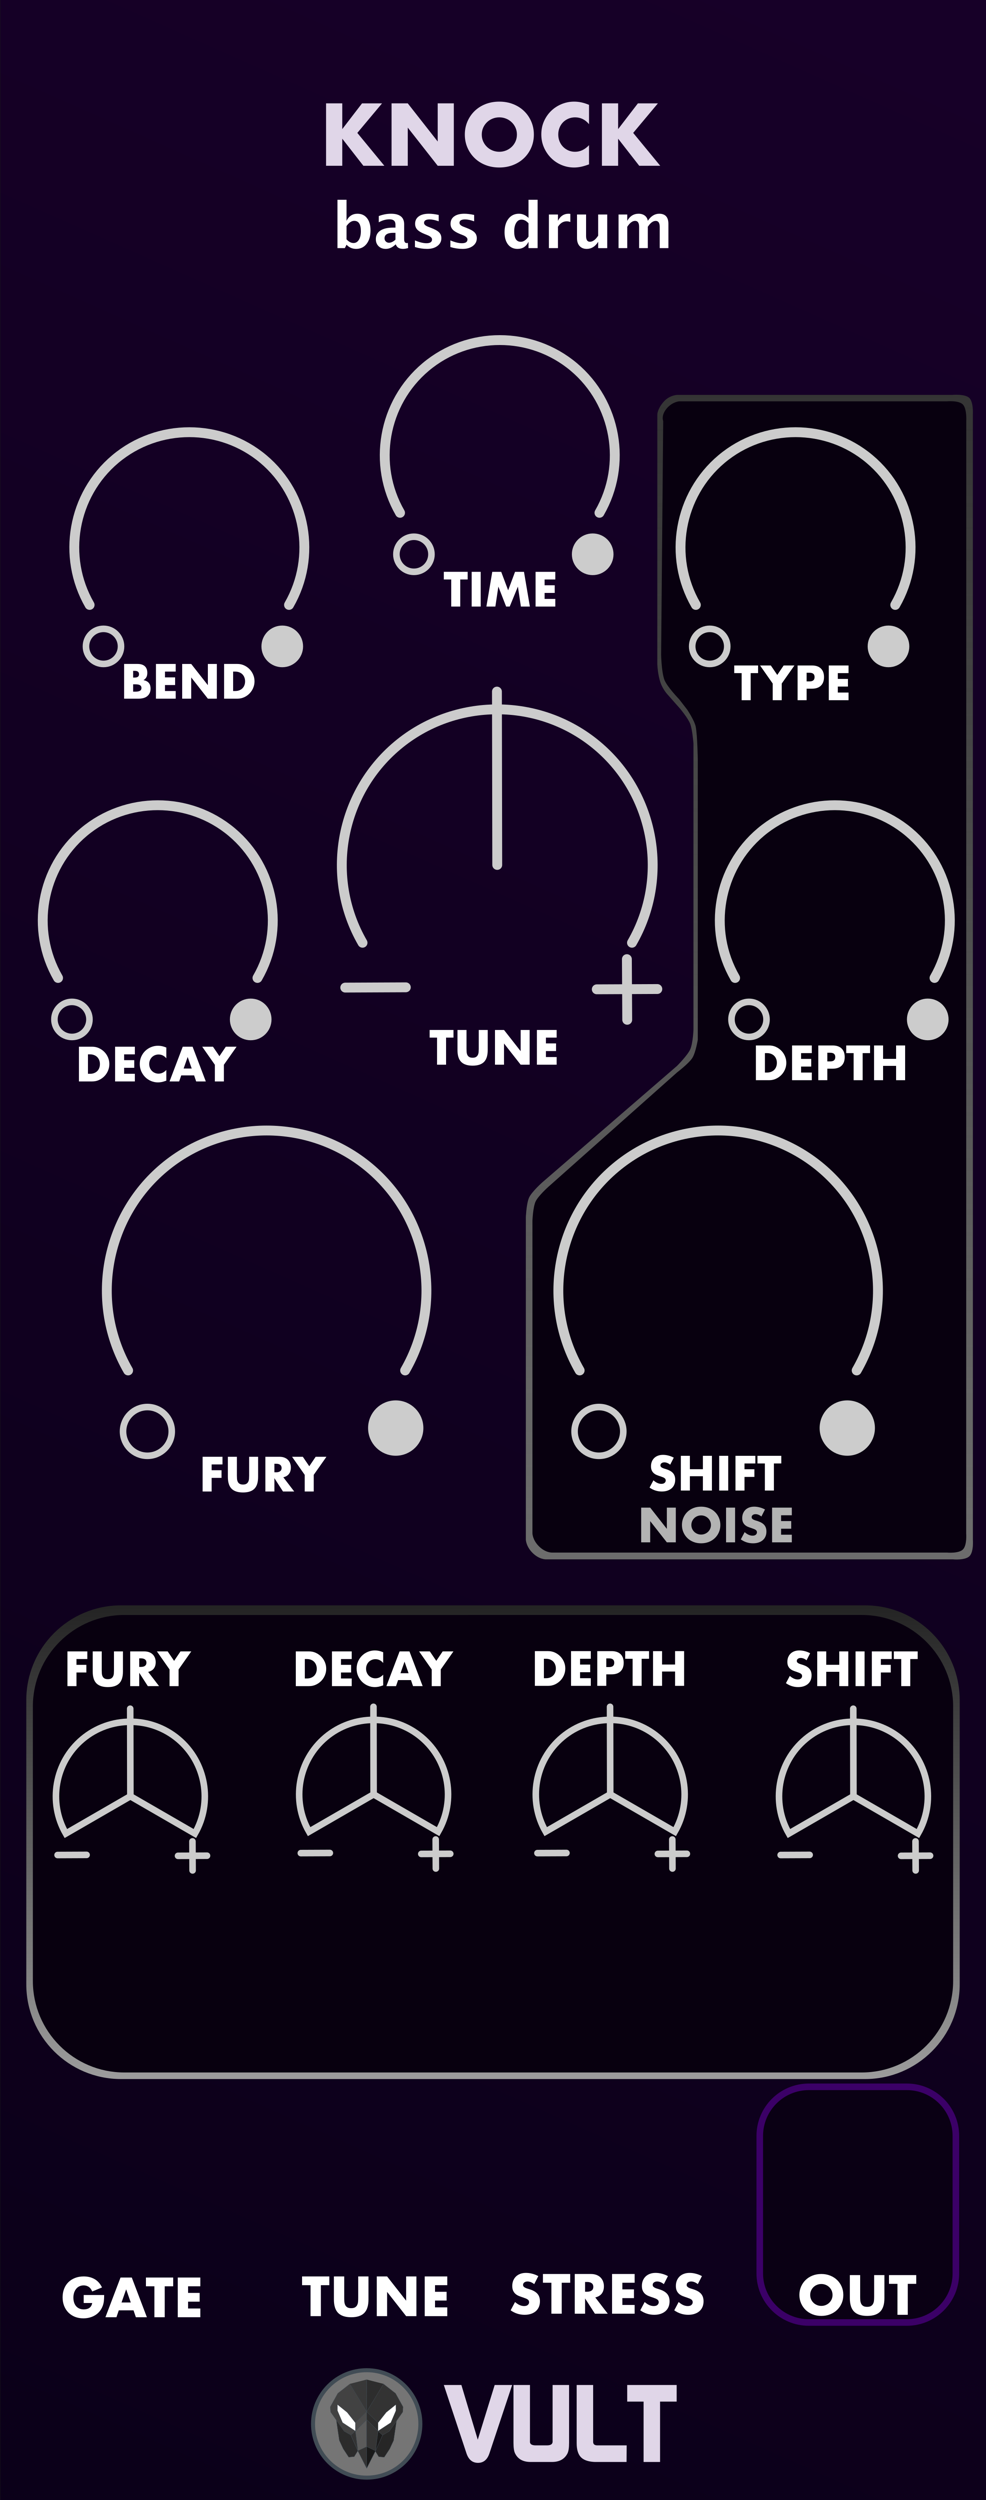 <?xml version="1.0" encoding="UTF-8" standalone="no"?>
<svg
   xmlns:serif="http://www.serif.com/"
   xmlns:dc="http://purl.org/dc/elements/1.1/"
   xmlns:cc="http://creativecommons.org/ns#"
   xmlns:rdf="http://www.w3.org/1999/02/22-rdf-syntax-ns#"
   xmlns:svg="http://www.w3.org/2000/svg"
   xmlns="http://www.w3.org/2000/svg"
   xmlns:sodipodi="http://sodipodi.sourceforge.net/DTD/sodipodi-0.dtd"
   xmlns:inkscape="http://www.inkscape.org/namespaces/inkscape"
   width="150px"
   height="380px"
   version="1.1"
   xml:space="preserve"
   style="fill-rule:evenodd;clip-rule:evenodd;stroke-miterlimit:10;"
   id="svg4055"
   sodipodi:docname="Knock.svg"
   inkscape:version="0.92.3 (2405546, 2018-03-11)"><sodipodi:namedview
   pagecolor="#ffffff"
   bordercolor="#666666"
   borderopacity="1"
   objecttolerance="10"
   gridtolerance="10"
   guidetolerance="10"
   inkscape:pageopacity="0"
   inkscape:pageshadow="2"
   inkscape:window-width="1920"
   inkscape:window-height="1017"
   id="namedview4057"
   showgrid="false"
   inkscape:zoom="2.2105263"
   inkscape:cx="75"
   inkscape:cy="190"
   inkscape:window-x="1912"
   inkscape:window-y="-8"
   inkscape:window-maximized="1"
   inkscape:current-layer="svg4055" />
  <defs
   id="defs3750">
    <linearGradient
   id="_Linear1"
   x1="0"
   y1="0"
   x2="1"
   y2="0"
   gradientUnits="userSpaceOnUse"
   gradientTransform="matrix(149.956,-379.998,379.888,150,0.044,379.998)">
      <stop
   offset="0"
   style="stop-color:#0b0019;stop-opacity:1"
   id="stop3735" />
      <stop
   offset="1"
   style="stop-color:#170028;stop-opacity:1"
   id="stop3737" />
    </linearGradient>
    <linearGradient
   id="_Linear2"
   x1="0"
   y1="0"
   x2="1"
   y2="0"
   gradientUnits="userSpaceOnUse"
   gradientTransform="matrix(-0.437,-175,175,-0.437,125.437,230)">
      <stop
   offset="0"
   style="stop-color:rgb(108,108,108);stop-opacity:1"
   id="stop3740" />
      <stop
   offset="1"
   style="stop-color:rgb(108,108,108);stop-opacity:0"
   id="stop3742" />
    </linearGradient>
    <linearGradient
   id="_Linear3"
   x1="0"
   y1="0"
   x2="1"
   y2="0"
   gradientUnits="userSpaceOnUse"
   gradientTransform="matrix(0,-72,52.478,0,132.623,316)">
      <stop
   offset="0"
   style="stop-color:rgb(156,156,156);stop-opacity:1"
   id="stop3745" />
      <stop
   offset="1"
   style="stop-color:rgb(36,36,36);stop-opacity:1"
   id="stop3747" />
    </linearGradient>
  
    
    
    
    
    
    
    
    
    
    
    
    
    
    
    
    
    
    
    
    
    
    
    
    
    
    
    
    
    
    
    
    
    
    
    
    
    
    
    
    
    
    
    
    
    
    
    
    
    
  </defs>
  <rect
   style="fill:#1a1a1a"
   height="380"
   width="150"
   y="0"
   x="0"
   id="rect9931" /><rect
   style="fill:url(#_Linear1)"
   height="379.998"
   width="149.956"
   y="0"
   x="0.044"
   id="rect2024" /><g
   id="g4268"
   style="fill:#e0d6e8"><path
     id="path42"
     d="m 67.518,362.5 h 2.674 l 2.49,8.317 2.574,-8.317 h 2.66 l -3.461,10.397 c -0.323,0.959 -0.902,1.438 -1.738,1.438 -0.847,0 -1.432,-0.484 -1.755,-1.453 z"
     style="fill:#e0d6e8;fill-rule:nonzero"
     inkscape:connector-curvature="0" /><path
     id="path44"
     d="M 78.116,371.292 V 362.5 h 2.508 v 8.709 c 0.044,0.312 0.334,0.468 0.869,0.468 h 1.705 c 0.512,0 0.797,-0.145 0.852,-0.435 l 0.017,-0.083 V 362.5 h 2.508 v 8.776 c 0,0.769 -0.084,1.315 -0.251,1.638 -0.446,0.858 -1.232,1.287 -2.357,1.287 h -3.243 c -1.159,0 -1.95,-0.44 -2.374,-1.321 -0.156,-0.323 -0.234,-0.852 -0.234,-1.588 z"
     style="fill:#e0d6e8;fill-rule:nonzero"
     inkscape:connector-curvature="0" /><path
     id="path46"
     d="M 87.728,371.343 V 362.5 h 2.507 v 8.642 c 0,0.357 0.212,0.535 0.636,0.535 h 4.463 l -0.017,2.524 h -4.664 c -0.167,0 -0.312,-0.005 -0.434,-0.017 -0.903,-0.077 -1.544,-0.342 -1.923,-0.794 -0.379,-0.451 -0.568,-1.134 -0.568,-2.047 z"
     style="fill:#e0d6e8;fill-rule:nonzero"
     inkscape:connector-curvature="0" /><path
     id="path48"
     d="M 95.417,365.024 V 362.5 h 7.522 v 2.524 h -2.524 v 9.177 h -2.507 v -9.177 z"
     style="fill:#e0d6e8;fill-rule:nonzero"
     inkscape:connector-curvature="0" /></g><path
   inkscape:connector-curvature="0"
   style="fill:#757575;fill-rule:nonzero;stroke:#414c55;stroke-width:0.61px"
   d="m 63.95,368.417 c 0,-4.509 -3.656,-8.164 -8.165,-8.164 -4.509,0 -8.164,3.655 -8.164,8.164 0,4.509 3.655,8.165 8.164,8.165 4.509,0 8.165,-3.656 8.165,-8.165 z"
   id="path4" /><path
   inkscape:connector-curvature="0"
   id="path3759"
   style="fill:#0a0014;stroke:#3b0067;stroke-width:1px;stroke-linejoin:round;stroke-miterlimit:1.5"
   d="m 145.416,324.639 c 0,-4.116 -3.341,-7.458 -7.458,-7.458 h -14.916 c -4.117,0 -7.458,3.342 -7.458,7.458 v 20.903 c 0,4.116 3.341,7.458 7.458,7.458 h 14.916 c 4.117,0 7.458,-3.342 7.458,-7.458 z" /><g
   id="text9293-4">
      <path
   inkscape:connector-curvature="0"
   id="path3761"
   style="fill:#ffffff;fill-rule:nonzero"
   d="m 12.733,348.825 h 3.113 c 0,0.32 -0.013,0.611 -0.04,0.873 -0.026,0.261 -0.08,0.504 -0.16,0.728 -0.112,0.315 -0.264,0.593 -0.456,0.836 -0.192,0.243 -0.418,0.446 -0.676,0.608 -0.259,0.163 -0.543,0.287 -0.853,0.373 -0.309,0.085 -0.635,0.128 -0.976,0.128 -0.47,0 -0.898,-0.078 -1.285,-0.232 -0.386,-0.155 -0.719,-0.373 -0.996,-0.653 -0.277,-0.28 -0.494,-0.616 -0.648,-1.008 -0.155,-0.392 -0.232,-0.826 -0.232,-1.301 0,-0.469 0.076,-0.9 0.228,-1.292 0.152,-0.392 0.368,-0.727 0.648,-1.005 0.28,-0.277 0.618,-0.493 1.012,-0.648 0.395,-0.155 0.835,-0.232 1.321,-0.232 0.63,0 1.182,0.136 1.657,0.408 0.475,0.272 0.851,0.694 1.128,1.265 l -1.488,0.616 c -0.139,-0.331 -0.319,-0.568 -0.541,-0.712 -0.221,-0.144 -0.473,-0.216 -0.756,-0.216 -0.235,0 -0.448,0.044 -0.64,0.132 -0.192,0.088 -0.356,0.213 -0.492,0.376 -0.137,0.163 -0.243,0.359 -0.321,0.588 -0.077,0.229 -0.116,0.486 -0.116,0.768 0,0.256 0.034,0.494 0.1,0.713 0.067,0.218 0.167,0.408 0.3,0.568 0.134,0.16 0.299,0.284 0.497,0.372 0.197,0.088 0.427,0.132 0.688,0.132 0.155,0 0.304,-0.017 0.448,-0.052 0.144,-0.035 0.274,-0.091 0.388,-0.168 0.115,-0.077 0.21,-0.177 0.284,-0.3 0.075,-0.123 0.126,-0.272 0.153,-0.448 h -1.289 z" />
      <path
   inkscape:connector-curvature="0"
   id="path3763"
   style="fill:#ffffff;fill-rule:nonzero"
   d="m 19.896,349.962 -0.704,-2.009 -0.705,2.009 z m 0.416,1.192 h -2.241 l -0.36,1.049 h -1.673 l 2.297,-6.035 h 1.713 l 2.297,6.035 h -1.673 z" />
      <path
   inkscape:connector-curvature="0"
   id="path3765"
   style="fill:#ffffff;fill-rule:nonzero"
   d="m 25.058,347.497 v 4.706 h -1.569 v -4.706 h -1.288 v -1.329 h 4.146 v 1.329 z" />
      <path
   inkscape:connector-curvature="0"
   id="path3767"
   style="fill:#ffffff;fill-rule:nonzero"
   d="m 30.476,347.497 h -1.864 v 1.008 h 1.76 v 1.329 h -1.76 v 1.04 h 1.864 v 1.329 h -3.433 v -6.035 h 3.433 z" />
    </g><g
   serif:id="text9293-4"
   id="text9293-41">
      <path
   inkscape:connector-curvature="0"
   id="path3770"
   style="fill:#ffffff;fill-rule:nonzero"
   d="m 48.813,347.329 v 4.706 h -1.569 v -4.706 H 45.955 V 346 h 4.146 v 1.329 z" />
      <path
   inkscape:connector-curvature="0"
   id="path3772"
   style="fill:#ffffff;fill-rule:nonzero"
   d="m 52.366,346 v 3.281 c 0,0.176 0.007,0.357 0.02,0.541 0.013,0.184 0.053,0.35 0.12,0.5 0.067,0.149 0.172,0.271 0.316,0.364 0.144,0.093 0.347,0.14 0.609,0.14 0.261,0 0.462,-0.047 0.604,-0.14 0.141,-0.093 0.247,-0.215 0.316,-0.364 0.069,-0.15 0.111,-0.316 0.124,-0.5 0.013,-0.184 0.02,-0.365 0.02,-0.541 V 346 h 1.561 v 3.497 c 0,0.94 -0.215,1.625 -0.645,2.057 -0.429,0.432 -1.089,0.649 -1.98,0.649 -0.892,0 -1.553,-0.217 -1.985,-0.649 -0.432,-0.432 -0.649,-1.117 -0.649,-2.057 V 346 Z" />
      <path
   inkscape:connector-curvature="0"
   id="path3774"
   style="fill:#ffffff;fill-rule:nonzero"
   d="M 57.32,352.035 V 346 h 1.569 l 2.897,3.69 V 346 h 1.561 v 6.035 h -1.561 l -2.897,-3.69 v 3.69 z" />
      <path
   inkscape:connector-curvature="0"
   id="path3776"
   style="fill:#ffffff;fill-rule:nonzero"
   d="M 68.045,347.329 H 66.18 v 1.008 h 1.761 v 1.329 H 66.18 v 1.04 h 1.865 v 1.329 H 64.611 V 346 h 3.434 z" />
    </g><g
   serif:id="text9293-4"
   id="text9293-42">
      <path
   inkscape:connector-curvature="0"
   id="path3779"
   style="fill:#ffffff;fill-rule:nonzero"
   d="m 123.253,348.815 c 0,0.24 0.045,0.461 0.136,0.664 0.091,0.203 0.213,0.379 0.368,0.528 0.155,0.15 0.335,0.266 0.54,0.348 0.206,0.083 0.423,0.124 0.653,0.124 0.229,0 0.447,-0.041 0.652,-0.124 0.205,-0.082 0.387,-0.198 0.544,-0.348 0.158,-0.149 0.282,-0.325 0.372,-0.528 0.091,-0.203 0.136,-0.424 0.136,-0.664 0,-0.24 -0.045,-0.462 -0.136,-0.665 -0.09,-0.202 -0.214,-0.378 -0.372,-0.528 -0.157,-0.149 -0.339,-0.265 -0.544,-0.348 -0.205,-0.083 -0.423,-0.124 -0.652,-0.124 -0.23,0 -0.447,0.041 -0.653,0.124 -0.205,0.083 -0.385,0.199 -0.54,0.348 -0.155,0.15 -0.277,0.326 -0.368,0.528 -0.091,0.203 -0.136,0.425 -0.136,0.665 z m -1.641,0 c 0,-0.449 0.083,-0.866 0.248,-1.253 0.166,-0.387 0.395,-0.724 0.689,-1.012 0.293,-0.288 0.644,-0.514 1.052,-0.677 0.408,-0.162 0.858,-0.244 1.349,-0.244 0.485,0 0.933,0.082 1.344,0.244 0.411,0.163 0.765,0.389 1.061,0.677 0.296,0.288 0.527,0.625 0.692,1.012 0.165,0.387 0.248,0.804 0.248,1.253 0,0.448 -0.083,0.865 -0.248,1.252 -0.165,0.387 -0.396,0.724 -0.692,1.013 -0.296,0.288 -0.65,0.513 -1.061,0.676 -0.411,0.163 -0.859,0.244 -1.344,0.244 -0.491,0 -0.941,-0.081 -1.349,-0.244 -0.408,-0.163 -0.759,-0.388 -1.052,-0.676 -0.294,-0.289 -0.523,-0.626 -0.689,-1.013 -0.165,-0.387 -0.248,-0.804 -0.248,-1.252 z" />
      <path
   inkscape:connector-curvature="0"
   id="path3781"
   style="fill:#ffffff;fill-rule:nonzero"
   d="m 130.856,345.797 v 3.282 c 0,0.176 0.007,0.356 0.02,0.54 0.013,0.184 0.054,0.351 0.12,0.5 0.067,0.15 0.172,0.271 0.316,0.364 0.144,0.094 0.347,0.14 0.609,0.14 0.261,0 0.462,-0.046 0.604,-0.14 0.141,-0.093 0.247,-0.214 0.316,-0.364 0.069,-0.149 0.111,-0.316 0.124,-0.5 0.013,-0.184 0.02,-0.364 0.02,-0.54 v -3.282 h 1.561 v 3.498 c 0,0.939 -0.215,1.625 -0.645,2.057 -0.429,0.432 -1.089,0.648 -1.98,0.648 -0.891,0 -1.553,-0.216 -1.985,-0.648 -0.432,-0.432 -0.649,-1.118 -0.649,-2.057 v -3.498 z" />
      <path
   inkscape:connector-curvature="0"
   id="path3783"
   style="fill:#ffffff;fill-rule:nonzero"
   d="m 138.099,347.126 v 4.706 h -1.568 v -4.706 h -1.289 v -1.329 h 4.146 v 1.329 z" />
    </g><g
   id="g40">
      <path
   inkscape:connector-curvature="0"
   style="fill:#2b2b2b;fill-rule:nonzero;stroke:#414c55;stroke-width:0.04px;stroke-miterlimit:4"
   d="m 53.887,373.394 0.553,-0.891 -1.063,-2.393 -2.216,-2.284 0.459,3.101 0.597,1.28 0.833,1.264 z"
   id="polygon6" />
      <path
   inkscape:connector-curvature="0"
   style="fill:#262626;fill-rule:nonzero;stroke:#414c55;stroke-width:0.04px;stroke-miterlimit:4"
   d="m 57.615,373.401 -0.553,-0.89 1.063,-2.393 2.216,-2.285 -0.459,3.101 -0.598,1.281 -0.832,1.263 z"
   id="polygon8" />
      <path
   inkscape:connector-curvature="0"
   style="fill:#424242;fill-rule:nonzero;stroke:#414c55;stroke-width:0.04px;stroke-miterlimit:4"
   d="m 53.203,362.359 2.584,-0.66 v 13.447 l -1.35,-2.651 -1.06,-2.385 -1.023,-0.581 -2.052,-2.92 -0.057,-0.776 1.149,-2.067 z"
   id="polygon12" />
      <path
   inkscape:connector-curvature="0"
   style="fill:#333333;fill-rule:nonzero;stroke:#414c55;stroke-width:0.04px;stroke-miterlimit:4"
   d="m 58.368,362.364 -2.584,-0.661 v 13.448 l 1.349,-2.651 1.061,-2.385 1.023,-0.581 2.051,-2.921 0.057,-0.775 -1.148,-2.067 z"
   id="polygon14" />
      <path
   inkscape:connector-curvature="0"
   style="fill:#4c4c4c;fill-rule:nonzero;stroke:#414c55;stroke-width:0.04px;stroke-miterlimit:4"
   d="m 54.063,368.237 1.723,-1.684 v 1.229 l -1.723,1.718 v -1.263"
   id="polyline16" />
      <path
   inkscape:connector-curvature="0"
   style="fill:#5b5b5b;fill-rule:nonzero;stroke:#414c55;stroke-width:0.04px;stroke-miterlimit:4"
   d="m 55.787,367.781 -1.723,1.718 0.376,3.004 1.347,2.643 z"
   id="polygon18" />
      <path
   inkscape:connector-curvature="0"
   style="fill:#333333;fill-rule:nonzero;stroke:#414c55;stroke-width:0.04px;stroke-miterlimit:4"
   d="m 55.787,375.146 -1.347,-2.643 1.347,-0.635 z"
   id="polygon20" />
      <path
   inkscape:connector-curvature="0"
   style="fill:#ffffff;fill-rule:nonzero;stroke:#414c55;stroke-width:0.04px;stroke-miterlimit:4"
   d="m 54.064,369.499 v -1.263 l -1.249,-1.58 -1.477,-1.19 -0.002,0.932 0.776,1.823 z"
   id="polygon22" />
      <path
   inkscape:connector-curvature="0"
   style="fill:#2d2d2d;fill-rule:nonzero;stroke:#414c55;stroke-width:0.04px;stroke-miterlimit:4"
   d="m 57.509,368.238 -1.723,-1.685 v 1.23 l 1.723,1.718 v -1.263"
   id="polyline24" />
      <path
   inkscape:connector-curvature="0"
   style="fill:#353535;fill-rule:nonzero;stroke:#414c55;stroke-width:0.04px;stroke-miterlimit:4"
   d="m 55.784,367.781 1.723,1.718 -0.376,3.004 -1.347,2.643 z"
   id="polygon26" />
      <path
   inkscape:connector-curvature="0"
   style="fill:#191919;fill-rule:nonzero;stroke:#414c55;stroke-width:0.04px;stroke-miterlimit:4"
   d="m 55.784,375.146 1.347,-2.643 -1.347,-0.635 z"
   id="polygon28" />
      <path
   inkscape:connector-curvature="0"
   style="fill:#ffffff;fill-rule:nonzero;stroke:#414c55;stroke-width:0.04px;stroke-miterlimit:4"
   d="m 57.507,369.499 v -1.263 l 1.249,-1.58 1.477,-1.19 0.002,0.932 -0.776,1.823 z"
   id="polygon30" />
      <path
   inkscape:connector-curvature="0"
   style="fill:#383838;fill-rule:nonzero;stroke:#414c55;stroke-width:0.04px;stroke-miterlimit:4"
   d="m 53.219,362.338 2.566,4.215 -0.006,-4.87"
   id="polyline32" />
      <path
   inkscape:connector-curvature="0"
   style="fill:#2d2d2d;fill-rule:nonzero;stroke:#414c55;stroke-width:0.04px;stroke-miterlimit:4"
   d="m 58.352,362.338 -2.566,4.215 0.005,-4.869"
   id="polyline34" />
      <path
   inkscape:connector-curvature="0"
   style="fill:#333333;fill-rule:nonzero;stroke:#414c55;stroke-width:0.04px;stroke-miterlimit:4"
   d="m 53.377,370.111 0.688,-0.611 0.375,3.006 z"
   id="polygon36" />
      <path
   inkscape:connector-curvature="0"
   style="fill:#1c1c1c;fill-rule:nonzero;stroke:#414c55;stroke-width:0.04px;stroke-miterlimit:4"
   d="m 58.197,370.125 -0.688,-0.61 -0.375,3.006 z"
   id="polygon38" />
    </g><g
   id="text7967-9-5">
      <path
   inkscape:connector-curvature="0"
   id="path3803"
   style="fill:#ffffff;fill-rule:nonzero"
   d="m 51.339,37.714 v -7.351 h 1.378 v 3.203 c 0.354,-0.72 0.911,-1.08 1.671,-1.08 0.615,0 1.098,0.225 1.451,0.675 0.352,0.45 0.528,1.069 0.528,1.858 0,0.853 -0.199,1.535 -0.596,2.046 -0.397,0.51 -0.928,0.766 -1.592,0.766 -0.571,0 -1.058,-0.211 -1.462,-0.634 l -0.256,0.517 z m 1.378,-1.336 c 0.335,0.373 0.692,0.559 1.071,0.559 0.338,0 0.608,-0.164 0.81,-0.491 0.202,-0.328 0.302,-0.765 0.302,-1.311 0,-1.046 -0.336,-1.569 -1.01,-1.569 -0.406,0 -0.797,0.262 -1.173,0.787 z" />
      <path
   inkscape:connector-curvature="0"
   id="path3805"
   style="fill:#ffffff;fill-rule:nonzero"
   d="m 60.161,37.165 c -0.459,0.444 -0.951,0.666 -1.476,0.666 -0.447,0 -0.81,-0.137 -1.089,-0.41 -0.279,-0.273 -0.419,-0.627 -0.419,-1.062 0,-0.564 0.226,-1 0.677,-1.305 0.452,-0.306 1.098,-0.459 1.939,-0.459 h 0.368 V 34.13 c 0,-0.531 -0.302,-0.797 -0.908,-0.797 -0.537,0 -1.08,0.152 -1.629,0.457 v -0.95 c 0.624,-0.236 1.241,-0.354 1.853,-0.354 1.338,0 2.006,0.532 2.006,1.597 v 2.263 c 0,0.4 0.129,0.6 0.387,0.6 0.046,0 0.107,-0.006 0.181,-0.019 l 0.033,0.773 c -0.292,0.087 -0.549,0.131 -0.773,0.131 -0.565,0 -0.928,-0.222 -1.089,-0.666 z m 0,-0.74 v -1.039 h -0.326 c -0.89,0 -1.336,0.28 -1.336,0.838 0,0.19 0.065,0.349 0.193,0.478 0.129,0.128 0.288,0.193 0.478,0.193 0.322,0 0.653,-0.157 0.991,-0.47 z" />
      <path
   inkscape:connector-curvature="0"
   id="path3807"
   style="fill:#ffffff;fill-rule:nonzero"
   d="m 63.127,37.551 v -1.01 c 0.683,0.286 1.266,0.428 1.75,0.428 0.565,0 0.848,-0.192 0.848,-0.577 0,-0.248 -0.233,-0.465 -0.699,-0.652 l -0.465,-0.186 c -0.506,-0.205 -0.868,-0.425 -1.085,-0.661 -0.217,-0.236 -0.326,-0.528 -0.326,-0.875 0,-0.484 0.185,-0.861 0.554,-1.129 0.369,-0.269 0.886,-0.403 1.55,-0.403 0.416,0 0.911,0.061 1.485,0.182 v 0.968 c -0.552,-0.192 -1.01,-0.289 -1.373,-0.289 -0.571,0 -0.857,0.177 -0.857,0.531 0,0.233 0.212,0.43 0.634,0.591 l 0.4,0.154 c 0.599,0.227 1.016,0.456 1.25,0.689 0.234,0.233 0.351,0.532 0.351,0.899 0,0.481 -0.199,0.871 -0.598,1.17 -0.399,0.3 -0.918,0.45 -1.557,0.45 -0.615,0 -1.235,-0.093 -1.862,-0.28 z" />
      <path
   inkscape:connector-curvature="0"
   id="path3809"
   style="fill:#ffffff;fill-rule:nonzero"
   d="m 68.518,37.551 v -1.01 c 0.683,0.286 1.266,0.428 1.75,0.428 0.565,0 0.848,-0.192 0.848,-0.577 0,-0.248 -0.233,-0.465 -0.699,-0.652 l -0.465,-0.186 c -0.506,-0.205 -0.868,-0.425 -1.085,-0.661 -0.217,-0.236 -0.326,-0.528 -0.326,-0.875 0,-0.484 0.185,-0.861 0.554,-1.129 0.369,-0.269 0.886,-0.403 1.55,-0.403 0.416,0 0.911,0.061 1.486,0.182 v 0.968 c -0.553,-0.192 -1.011,-0.289 -1.374,-0.289 -0.571,0 -0.856,0.177 -0.856,0.531 0,0.233 0.211,0.43 0.633,0.591 l 0.4,0.154 c 0.599,0.227 1.016,0.456 1.25,0.689 0.234,0.233 0.352,0.532 0.352,0.899 0,0.481 -0.2,0.871 -0.599,1.17 -0.399,0.3 -0.918,0.45 -1.557,0.45 -0.614,0 -1.235,-0.093 -1.862,-0.28 z" />
      <path
   inkscape:connector-curvature="0"
   id="path3811"
   style="fill:#ffffff;fill-rule:nonzero"
   d="m 80.403,37.714 v -0.963 c -0.353,0.72 -0.911,1.08 -1.671,1.08 -0.614,0 -1.097,-0.225 -1.448,-0.675 -0.351,-0.45 -0.526,-1.07 -0.526,-1.858 0,-0.857 0.198,-1.539 0.594,-2.048 0.395,-0.509 0.927,-0.764 1.594,-0.764 0.534,0 1.02,0.211 1.457,0.633 v -2.756 h 1.383 v 7.351 z m 0,-3.775 c -0.332,-0.373 -0.687,-0.559 -1.066,-0.559 -0.338,0 -0.608,0.163 -0.81,0.489 -0.202,0.326 -0.302,0.763 -0.302,1.313 0,1.046 0.335,1.569 1.005,1.569 0.41,0 0.801,-0.263 1.173,-0.787 z" />
      <path
   inkscape:connector-curvature="0"
   id="path3813"
   style="fill:#ffffff;fill-rule:nonzero"
   d="m 83.504,37.714 v -5.111 h 1.378 v 0.963 c 0.357,-0.72 0.9,-1.08 1.629,-1.08 0.087,0 0.173,0.009 0.256,0.028 v 1.229 c -0.195,-0.071 -0.377,-0.107 -0.544,-0.107 -0.55,0 -0.997,0.278 -1.341,0.833 v 3.245 z" />
      <path
   inkscape:connector-curvature="0"
   id="path3815"
   style="fill:#ffffff;fill-rule:nonzero"
   d="m 90.999,37.714 v -0.963 c -0.447,0.72 -1.027,1.08 -1.741,1.08 -0.456,0 -0.816,-0.145 -1.08,-0.433 -0.264,-0.289 -0.396,-0.683 -0.396,-1.183 v -3.612 h 1.378 v 3.272 c 0,0.581 0.194,0.871 0.582,0.871 0.435,0 0.854,-0.309 1.257,-0.927 v -3.216 h 1.378 v 5.111 z" />
      <path
   inkscape:connector-curvature="0"
   id="path3817"
   style="fill:#ffffff;fill-rule:nonzero"
   d="m 94.1,37.714 v -5.111 h 1.322 v 0.963 c 0.403,-0.72 0.978,-1.08 1.723,-1.08 0.384,0 0.701,0.095 0.949,0.284 0.249,0.189 0.401,0.455 0.457,0.796 0.477,-0.72 1.055,-1.08 1.731,-1.08 0.935,0 1.402,0.515 1.402,1.546 v 3.682 h -1.322 v -3.231 c 0,-0.605 -0.202,-0.907 -0.606,-0.907 -0.413,0 -0.814,0.297 -1.205,0.893 v 3.245 h -1.323 v -3.231 c 0,-0.608 -0.203,-0.912 -0.61,-0.912 -0.406,0 -0.805,0.299 -1.196,0.898 v 3.245 z" />
    </g><g
   id="g4262"
   style="fill:#e0d6e8"><g
     id="g3830"
     style="fill:#e0d6e8">
      <path
   d="m 52.07,19.622 3.006,-3.912 h 3.045 l -3.762,4.491 4.114,4.994 H 55.278 L 52.07,21.081 v 4.114 H 49.604 V 15.71 h 2.466 z"
   style="fill:#e0d6e8;fill-rule:nonzero"
   id="path3820"
   inkscape:connector-curvature="0" />
      <path
   d="M 59.567,25.195 V 15.71 h 2.466 l 4.554,5.799 V 15.71 h 2.453 v 9.485 h -2.453 l -4.554,-5.799 v 5.799 z"
   style="fill:#e0d6e8;fill-rule:nonzero"
   id="path3822"
   inkscape:connector-curvature="0" />
      <path
   d="m 73.292,20.452 c 0,0.378 0.071,0.726 0.214,1.045 0.142,0.318 0.335,0.595 0.579,0.83 0.243,0.235 0.526,0.417 0.849,0.547 0.323,0.13 0.664,0.195 1.025,0.195 0.361,0 0.702,-0.065 1.025,-0.195 0.323,-0.13 0.608,-0.312 0.856,-0.547 0.247,-0.235 0.442,-0.512 0.585,-0.83 0.142,-0.319 0.213,-0.667 0.213,-1.045 0,-0.377 -0.071,-0.725 -0.213,-1.044 -0.143,-0.318 -0.338,-0.595 -0.585,-0.83 -0.248,-0.235 -0.533,-0.417 -0.856,-0.547 -0.323,-0.13 -0.664,-0.195 -1.025,-0.195 -0.361,0 -0.702,0.065 -1.025,0.195 -0.323,0.13 -0.606,0.312 -0.849,0.547 -0.244,0.235 -0.437,0.512 -0.579,0.83 -0.143,0.319 -0.214,0.667 -0.214,1.044 z m -2.579,0 c 0,-0.704 0.13,-1.36 0.39,-1.968 0.26,-0.608 0.621,-1.139 1.082,-1.592 0.461,-0.453 1.013,-0.807 1.654,-1.063 0.642,-0.255 1.348,-0.383 2.12,-0.383 0.763,0 1.468,0.128 2.113,0.383 0.646,0.256 1.202,0.61 1.667,1.063 0.466,0.453 0.828,0.984 1.088,1.592 0.26,0.608 0.39,1.264 0.39,1.968 0,0.705 -0.13,1.361 -0.39,1.969 -0.26,0.608 -0.622,1.139 -1.088,1.591 -0.465,0.453 -1.021,0.808 -1.667,1.063 -0.645,0.256 -1.35,0.384 -2.113,0.384 -0.772,0 -1.478,-0.128 -2.12,-0.384 -0.641,-0.255 -1.193,-0.61 -1.654,-1.063 -0.461,-0.452 -0.822,-0.983 -1.082,-1.591 -0.26,-0.608 -0.39,-1.264 -0.39,-1.969 z"
   style="fill:#e0d6e8;fill-rule:nonzero"
   id="path3824"
   inkscape:connector-curvature="0" />
      <path
   d="m 89.608,18.88 c -0.57,-0.696 -1.275,-1.044 -2.113,-1.044 -0.369,0 -0.711,0.067 -1.026,0.201 -0.314,0.134 -0.585,0.317 -0.811,0.547 -0.226,0.231 -0.405,0.506 -0.535,0.824 -0.13,0.319 -0.195,0.663 -0.195,1.032 0,0.377 0.065,0.725 0.195,1.044 0.13,0.319 0.311,0.595 0.541,0.83 0.231,0.235 0.501,0.42 0.812,0.554 0.31,0.134 0.645,0.201 1.006,0.201 0.788,0 1.497,-0.335 2.126,-1.006 v 2.918 l -0.251,0.088 c -0.378,0.134 -0.73,0.233 -1.057,0.296 -0.327,0.063 -0.65,0.094 -0.969,0.094 -0.654,0 -1.281,-0.124 -1.881,-0.371 -0.599,-0.247 -1.128,-0.595 -1.585,-1.044 -0.457,-0.449 -0.824,-0.981 -1.1,-1.598 -0.277,-0.616 -0.415,-1.289 -0.415,-2.019 0,-0.729 0.136,-1.398 0.408,-2.006 0.273,-0.608 0.638,-1.132 1.095,-1.573 0.457,-0.44 0.987,-0.784 1.591,-1.031 0.604,-0.248 1.237,-0.371 1.9,-0.371 0.377,0 0.748,0.039 1.113,0.119 0.365,0.08 0.749,0.204 1.151,0.371 z"
   style="fill:#e0d6e8;fill-rule:nonzero"
   id="path3826"
   inkscape:connector-curvature="0" />
      <path
   d="m 94.036,19.622 3.007,-3.912 h 3.044 l -3.761,4.491 4.113,4.994 h -3.195 l -3.208,-4.114 v 4.114 H 91.571 V 15.71 h 2.465 z"
   style="fill:#e0d6e8;fill-rule:nonzero"
   id="path3828"
   inkscape:connector-curvature="0" />
    </g></g><g
   serif:id="text9293-4"
   id="text9293-43">
      <path
   inkscape:connector-curvature="0"
   id="path3832"
   style="fill:#ffffff;fill-rule:nonzero"
   d="m 13.381,163.208 h 0.315 c 0.238,0 0.45,-0.037 0.637,-0.112 0.187,-0.075 0.344,-0.177 0.472,-0.308 0.129,-0.131 0.227,-0.286 0.294,-0.466 0.068,-0.179 0.102,-0.376 0.102,-0.591 0,-0.21 -0.035,-0.406 -0.105,-0.588 -0.07,-0.182 -0.169,-0.338 -0.298,-0.469 -0.128,-0.131 -0.285,-0.233 -0.472,-0.308 -0.187,-0.075 -0.397,-0.112 -0.63,-0.112 h -0.315 z m -1.372,-4.116 h 2.03 c 0.359,0 0.696,0.072 1.011,0.217 0.315,0.145 0.591,0.337 0.826,0.577 0.236,0.241 0.422,0.521 0.557,0.84 0.135,0.32 0.203,0.655 0.203,1.005 0,0.345 -0.067,0.678 -0.2,0.997 -0.133,0.32 -0.317,0.601 -0.553,0.844 -0.235,0.243 -0.511,0.436 -0.826,0.581 -0.315,0.145 -0.654,0.217 -1.018,0.217 h -2.03 z" />
      <path
   inkscape:connector-curvature="0"
   id="path3834"
   style="fill:#ffffff;fill-rule:nonzero"
   d="m 20.514,160.254 h -1.631 v 0.882 h 1.54 v 1.162 h -1.54 v 0.91 h 1.631 v 1.162 h -3.003 v -5.278 h 3.003 z" />
      <path
   inkscape:connector-curvature="0"
   id="path3836"
   style="fill:#ffffff;fill-rule:nonzero"
   d="m 25.302,160.856 c -0.317,-0.387 -0.709,-0.581 -1.176,-0.581 -0.205,0 -0.396,0.037 -0.571,0.112 -0.175,0.075 -0.325,0.176 -0.451,0.304 -0.126,0.129 -0.225,0.282 -0.298,0.459 -0.072,0.177 -0.108,0.369 -0.108,0.574 0,0.21 0.036,0.404 0.108,0.581 0.073,0.177 0.173,0.331 0.301,0.462 0.129,0.131 0.279,0.233 0.452,0.308 0.173,0.075 0.359,0.112 0.56,0.112 0.439,0 0.833,-0.187 1.183,-0.56 v 1.624 l -0.14,0.049 c -0.21,0.075 -0.406,0.129 -0.588,0.164 -0.182,0.035 -0.362,0.053 -0.539,0.053 -0.364,0 -0.713,-0.069 -1.047,-0.207 -0.333,-0.137 -0.627,-0.331 -0.882,-0.581 -0.254,-0.249 -0.458,-0.546 -0.612,-0.889 -0.154,-0.343 -0.231,-0.717 -0.231,-1.123 0,-0.406 0.076,-0.778 0.227,-1.117 0.152,-0.338 0.355,-0.63 0.609,-0.875 0.255,-0.245 0.55,-0.436 0.886,-0.574 0.336,-0.137 0.688,-0.206 1.057,-0.206 0.21,0 0.416,0.022 0.619,0.066 0.203,0.045 0.417,0.114 0.641,0.207 z" />
      <path
   inkscape:connector-curvature="0"
   id="path3838"
   style="fill:#ffffff;fill-rule:nonzero"
   d="m 29.166,162.41 -0.616,-1.757 -0.616,1.757 z m 0.364,1.043 h -1.96 l -0.315,0.917 h -1.463 l 2.009,-5.278 h 1.498 l 2.009,5.278 h -1.463 z" />
      <path
   inkscape:connector-curvature="0"
   id="path3840"
   style="fill:#ffffff;fill-rule:nonzero"
   d="m 32.687,161.836 -1.925,-2.744 H 32.4 l 0.98,1.442 0.973,-1.442 h 1.638 l -1.932,2.744 v 2.534 h -1.372 z" />
    </g><path
   inkscape:connector-curvature="0"
   id="path3843"
   style="fill:#323232"
   d="m 101,61.025 c 0.861,-0.959 2,-1 2,-1 h 41.835 c 0,0 2.035,-0.195 2.665,0.5 0.624,0.689 0.5,2.5 0.5,2.5 v 171.002 c 0,0 0.153,1.818 -0.5,2.498 -0.653,0.68 -2.521,0.5 -2.521,0.5 H 83.068 c 0,0 -1.027,0.049 -2.068,-1 -0.99,-0.997 -1,-2.005 -1,-2.005 v -48.982 c 0,0 0.082,-2.127 0.5,-3.013 0.418,-0.885 2.01,-2.3 2.01,-2.3 l 20.49,-17.7 c 0,0 1.583,-1.583 2,-2.5 0.417,-0.916 0.5,-3 0.5,-3 V 113.04 c 0,0 -0.16,-2.128 -0.5,-3.015 -0.331,-0.862 -1.539,-2.304 -1.539,-2.304 l -1.862,-2.103 c 0,0 -0.72,-0.741 -1.099,-1.807 -0.455,-1.28 -0.5,-2.852 -0.5,-2.852 V 63.025 c 0,0 -0.024,-0.86 1,-2 z" /><path
   inkscape:connector-curvature="0"
   id="path3845"
   style="fill:url(#_Linear2)"
   d="m 101,61 c 0.861,-0.959 2,-1 2,-1 h 41.835 c 0,0 2.035,-0.195 2.665,0.5 0.624,0.689 0.5,2.5 0.5,2.5 v 171.002 c 0,0 0.153,1.818 -0.5,2.498 -0.653,0.68 -2.521,0.5 -2.521,0.5 H 83.068 c 0,0 -1.027,0.049 -2.068,-1 -0.99,-0.998 -1,-2.005 -1,-2.005 v -48.982 c 0,0 0.082,-2.127 0.5,-3.013 0.418,-0.886 2.01,-2.301 2.01,-2.301 L 103,162 c 0,0 1.583,-1.583 2,-2.5 0.417,-0.917 0.5,-3 0.5,-3 v -43.485 c 0,0 -0.16,-2.129 -0.5,-3.015 -0.331,-0.862 -1.539,-2.304 -1.539,-2.304 l -1.862,-2.103 c 0,0 -0.72,-0.741 -1.099,-1.807 -0.455,-1.28 -0.5,-2.852 -0.5,-2.852 V 63 c 0,0 -0.024,-0.86 1,-2 z" /><path
   inkscape:connector-curvature="0"
   id="path3847"
   style="fill:#08000f"
   d="m 101.5,62 c 0.836,-0.931 1.818,-1 1.818,-1 h 40.736 c 0,0 1.835,-0.175 2.446,0.5 0.606,0.668 0.5,2.5 0.5,2.5 l -0.015,169.07 c 0,0 0.148,1.764 -0.485,2.424 -0.633,0.66 -2.446,0.485 -2.446,0.485 H 83.977 c 0,0 -0.997,0.047 -2.007,-0.97 C 81.01,234.041 81,233.063 81,233.063 v -47.531 c 0,0 0.079,-2.064 0.485,-2.923 0.406,-0.859 1.95,-2.233 1.95,-2.233 L 103,163 c 0,0 1.797,-1.369 2.323,-2.197 0.517,-0.814 0.832,-2.772 0.832,-2.772 v -42.495 c 0,0 -0.053,-3.835 -0.322,-5.114 -0.197,-0.936 -1.291,-2.562 -1.291,-2.562 l -1.224,-1.581 c 0,0 -1.886,-1.947 -2.254,-2.982 -0.441,-1.241 -0.487,-3.797 -0.487,-3.797 L 100.893,64 c 0,0 -0.387,-0.894 0.607,-2 z" /><g
   serif:id="text9293-4"
   id="text9293-44">
      <path
   inkscape:connector-curvature="0"
   id="path3849"
   style="fill:#ffffff;fill-rule:nonzero"
   d="m 20.254,105.128 h 0.301 c 0.345,0 0.593,-0.044 0.742,-0.133 0.149,-0.088 0.224,-0.231 0.224,-0.427 0,-0.196 -0.075,-0.338 -0.224,-0.427 -0.149,-0.088 -0.397,-0.133 -0.742,-0.133 h -0.301 z m 0,-2.142 h 0.252 c 0.429,0 0.644,-0.17 0.644,-0.511 0,-0.34 -0.215,-0.511 -0.644,-0.511 h -0.252 z m -1.372,-2.072 h 2.044 c 0.485,0 0.854,0.117 1.106,0.35 0.252,0.234 0.378,0.57 0.378,1.008 0,0.266 -0.048,0.487 -0.143,0.662 -0.096,0.175 -0.242,0.323 -0.438,0.444 0.196,0.038 0.363,0.095 0.501,0.172 0.137,0.077 0.249,0.171 0.336,0.283 0.086,0.112 0.148,0.238 0.185,0.378 0.037,0.14 0.056,0.29 0.056,0.448 0,0.248 -0.043,0.467 -0.129,0.658 -0.087,0.192 -0.208,0.353 -0.364,0.483 -0.157,0.131 -0.347,0.229 -0.571,0.294 -0.224,0.066 -0.476,0.098 -0.756,0.098 h -2.205 z" />
      <path
   inkscape:connector-curvature="0"
   id="path3851"
   style="fill:#ffffff;fill-rule:nonzero"
   d="m 26.729,102.076 h -1.631 v 0.882 h 1.54 v 1.162 h -1.54 v 0.91 h 1.631 v 1.162 h -3.003 v -5.278 h 3.003 z" />
      <path
   inkscape:connector-curvature="0"
   id="path3853"
   style="fill:#ffffff;fill-rule:nonzero"
   d="m 27.716,106.192 v -5.278 h 1.372 l 2.534,3.227 v -3.227 h 1.365 v 5.278 h -1.365 l -2.534,-3.227 v 3.227 z" />
      <path
   inkscape:connector-curvature="0"
   id="path3855"
   style="fill:#ffffff;fill-rule:nonzero"
   d="m 35.465,105.03 h 0.315 c 0.238,0 0.45,-0.037 0.637,-0.112 0.187,-0.074 0.344,-0.177 0.473,-0.308 0.128,-0.13 0.226,-0.286 0.294,-0.465 0.067,-0.18 0.101,-0.377 0.101,-0.592 0,-0.21 -0.035,-0.406 -0.105,-0.588 -0.07,-0.182 -0.169,-0.338 -0.297,-0.469 -0.129,-0.13 -0.286,-0.233 -0.473,-0.308 -0.187,-0.074 -0.397,-0.112 -0.63,-0.112 h -0.315 z m -1.372,-4.116 h 2.03 c 0.359,0 0.697,0.073 1.012,0.217 0.315,0.145 0.59,0.337 0.826,0.578 0.235,0.24 0.421,0.52 0.556,0.84 0.135,0.319 0.203,0.654 0.203,1.004 0,0.346 -0.066,0.678 -0.199,0.998 -0.133,0.319 -0.318,0.601 -0.553,0.843 -0.236,0.243 -0.511,0.437 -0.826,0.581 -0.315,0.145 -0.655,0.217 -1.019,0.217 h -2.03 z" />
    </g><g
   serif:id="text9293-4"
   id="text9293-45">
      <path
   inkscape:connector-curvature="0"
   id="path3858"
   style="fill:#ffffff;fill-rule:nonzero"
   d="m 114.199,102.309 v 4.116 h -1.372 v -4.116 H 111.7 v -1.162 h 3.626 v 1.162 z" />
      <path
   inkscape:connector-curvature="0"
   id="path3860"
   style="fill:#ffffff;fill-rule:nonzero"
   d="m 117.552,103.891 -1.925,-2.744 h 1.638 l 0.98,1.442 0.973,-1.442 h 1.638 l -1.932,2.744 v 2.534 h -1.372 z" />
      <path
   inkscape:connector-curvature="0"
   id="path3862"
   style="fill:#ffffff;fill-rule:nonzero"
   d="m 122.711,103.569 h 0.455 c 0.504,0 0.756,-0.219 0.756,-0.658 0,-0.439 -0.252,-0.658 -0.756,-0.658 h -0.455 z m 0,2.856 h -1.372 v -5.278 h 2.184 c 0.593,0 1.046,0.154 1.361,0.462 0.315,0.308 0.473,0.742 0.473,1.302 0,0.56 -0.158,0.994 -0.473,1.302 -0.315,0.308 -0.768,0.462 -1.361,0.462 h -0.812 z" />
      <path
   inkscape:connector-curvature="0"
   id="path3864"
   style="fill:#ffffff;fill-rule:nonzero"
   d="m 129.088,102.309 h -1.631 v 0.882 h 1.54 v 1.162 h -1.54 v 0.91 h 1.631 v 1.162 h -3.003 v -5.278 h 3.003 z" />
    </g><path
   inkscape:connector-curvature="0"
   id="path3867"
   style="fill:url(#_Linear3)"
   d="M 146,258.4 C 146,250.452 139.548,244 131.6,244 H 18.4 C 10.452,244 4,250.452 4,258.4 v 43.2 c 0,7.948 6.452,14.4 14.4,14.4 h 113.2 c 7.948,0 14.4,-6.452 14.4,-14.4 z" /><path
   inkscape:connector-curvature="0"
   id="path3869"
   style="fill:#08000f"
   d="m 145,259.37 c 0,-7.676 -6.232,-13.908 -13.908,-13.908 H 18.908 C 11.232,245.462 5,251.694 5,259.37 v 41.722 C 5,308.768 11.232,315 18.908,315 H 131.092 C 138.768,315 145,308.768 145,301.092 Z" /><g
   serif:id="text9293-4"
   id="text9293-46">
      <path
   inkscape:connector-curvature="0"
   id="path3871"
   style="fill:#ffffff;fill-rule:nonzero"
   d="m 46.372,255.116 h 0.315 c 0.238,0 0.45,-0.037 0.637,-0.112 0.187,-0.075 0.344,-0.177 0.473,-0.308 0.128,-0.131 0.226,-0.286 0.294,-0.465 0.067,-0.18 0.101,-0.377 0.101,-0.592 0,-0.21 -0.035,-0.406 -0.105,-0.588 -0.07,-0.182 -0.169,-0.338 -0.297,-0.469 -0.129,-0.131 -0.286,-0.233 -0.473,-0.308 -0.187,-0.075 -0.397,-0.112 -0.63,-0.112 H 46.372 Z M 45,251 h 2.03 c 0.359,0 0.697,0.072 1.012,0.217 0.315,0.145 0.59,0.337 0.826,0.577 0.235,0.241 0.421,0.521 0.556,0.84 0.135,0.32 0.203,0.655 0.203,1.005 0,0.345 -0.066,0.678 -0.2,0.997 -0.132,0.32 -0.317,0.601 -0.552,0.844 -0.236,0.243 -0.511,0.436 -0.826,0.581 -0.315,0.145 -0.655,0.217 -1.019,0.217 H 45 Z" />
      <path
   inkscape:connector-curvature="0"
   id="path3873"
   style="fill:#ffffff;fill-rule:nonzero"
   d="m 53.505,252.162 h -1.631 v 0.882 h 1.54 v 1.162 h -1.54 v 0.91 h 1.631 v 1.162 H 50.502 V 251 h 3.003 z" />
      <path
   inkscape:connector-curvature="0"
   id="path3875"
   style="fill:#ffffff;fill-rule:nonzero"
   d="m 58.293,252.764 c -0.317,-0.387 -0.709,-0.581 -1.176,-0.581 -0.205,0 -0.395,0.037 -0.57,0.112 -0.175,0.075 -0.326,0.176 -0.452,0.305 -0.126,0.128 -0.225,0.281 -0.297,0.458 -0.073,0.177 -0.109,0.369 -0.109,0.574 0,0.21 0.036,0.404 0.109,0.581 0.072,0.177 0.172,0.331 0.3,0.462 0.129,0.131 0.279,0.233 0.452,0.308 0.173,0.075 0.359,0.112 0.56,0.112 0.439,0 0.833,-0.187 1.183,-0.56 v 1.624 l -0.14,0.049 c -0.21,0.075 -0.406,0.13 -0.588,0.165 -0.182,0.035 -0.362,0.052 -0.539,0.052 -0.364,0 -0.713,-0.069 -1.046,-0.207 -0.334,-0.137 -0.628,-0.331 -0.882,-0.581 -0.255,-0.249 -0.459,-0.546 -0.613,-0.888 -0.154,-0.344 -0.231,-0.718 -0.231,-1.124 0,-0.406 0.076,-0.778 0.228,-1.117 0.151,-0.338 0.354,-0.63 0.609,-0.875 0.254,-0.244 0.549,-0.436 0.885,-0.573 0.336,-0.138 0.688,-0.207 1.057,-0.207 0.21,0 0.416,0.022 0.62,0.066 0.203,0.045 0.416,0.114 0.64,0.207 z" />
      <path
   inkscape:connector-curvature="0"
   id="path3877"
   style="fill:#ffffff;fill-rule:nonzero"
   d="m 62.157,254.318 -0.616,-1.757 -0.616,1.757 z m 0.364,1.043 h -1.96 l -0.315,0.917 H 58.783 L 60.792,251 h 1.498 l 2.009,5.278 h -1.463 z" />
      <path
   inkscape:connector-curvature="0"
   id="path3879"
   style="fill:#ffffff;fill-rule:nonzero"
   d="M 65.678,253.744 63.753,251 h 1.638 l 0.98,1.442 0.973,-1.442 h 1.638 l -1.932,2.744 v 2.534 h -1.372 z" />
    </g><g
   serif:id="text9293-4"
   id="text9293-47">
      <path
   inkscape:connector-curvature="0"
   id="path3882"
   style="fill:#ffffff;fill-rule:nonzero"
   d="m 122.701,252.351 c -0.149,-0.121 -0.299,-0.211 -0.448,-0.269 -0.149,-0.059 -0.294,-0.088 -0.434,-0.088 -0.177,0 -0.322,0.042 -0.434,0.126 -0.112,0.084 -0.168,0.194 -0.168,0.329 0,0.093 0.028,0.17 0.084,0.231 0.056,0.061 0.129,0.113 0.22,0.158 0.091,0.044 0.194,0.082 0.308,0.115 0.115,0.033 0.228,0.068 0.34,0.105 0.448,0.149 0.776,0.349 0.983,0.599 0.208,0.249 0.312,0.575 0.312,0.976 0,0.271 -0.046,0.516 -0.137,0.735 -0.091,0.219 -0.224,0.407 -0.399,0.564 -0.175,0.156 -0.389,0.277 -0.644,0.364 -0.254,0.086 -0.542,0.129 -0.864,0.129 -0.667,0 -1.286,-0.198 -1.855,-0.595 l 0.588,-1.106 c 0.205,0.182 0.408,0.317 0.609,0.406 0.201,0.089 0.399,0.133 0.595,0.133 0.224,0 0.391,-0.051 0.5,-0.154 0.11,-0.103 0.165,-0.219 0.165,-0.35 0,-0.079 -0.014,-0.148 -0.042,-0.207 -0.028,-0.058 -0.075,-0.112 -0.14,-0.161 -0.065,-0.049 -0.151,-0.094 -0.256,-0.136 -0.105,-0.042 -0.232,-0.089 -0.381,-0.14 -0.177,-0.056 -0.351,-0.118 -0.522,-0.186 -0.17,-0.067 -0.322,-0.157 -0.455,-0.269 -0.133,-0.112 -0.24,-0.253 -0.322,-0.424 -0.081,-0.17 -0.122,-0.386 -0.122,-0.647 0,-0.261 0.043,-0.498 0.129,-0.711 0.087,-0.212 0.208,-0.394 0.364,-0.546 0.157,-0.151 0.348,-0.269 0.574,-0.353 0.227,-0.084 0.48,-0.126 0.76,-0.126 0.261,0 0.534,0.036 0.819,0.108 0.285,0.073 0.558,0.179 0.819,0.319 z" />
      <path
   inkscape:connector-curvature="0"
   id="path3884"
   style="fill:#ffffff;fill-rule:nonzero"
   d="m 125.697,253.037 h 1.981 V 251 h 1.372 v 5.278 h -1.372 v -2.177 h -1.981 v 2.177 h -1.372 V 251 h 1.372 z" />
      <rect
   id="rect3886"
   style="fill:#ffffff;fill-rule:nonzero"
   height="5.278"
   width="1.372"
   y="251"
   x="130.156" />
      <path
   inkscape:connector-curvature="0"
   id="path3888"
   style="fill:#ffffff;fill-rule:nonzero"
   d="m 135.658,252.162 h -1.652 v 0.882 h 1.505 v 1.162 h -1.505 v 2.072 h -1.372 V 251 h 3.024 z" />
      <path
   inkscape:connector-curvature="0"
   id="path3890"
   style="fill:#ffffff;fill-rule:nonzero"
   d="m 138.479,252.162 v 4.116 h -1.372 v -4.116 H 135.98 V 251 h 3.626 v 1.162 z" />
    </g><g
   serif:id="text9293-4"
   id="text9293-48">
      <path
   inkscape:connector-curvature="0"
   id="path3893"
   style="fill:#ffffff;fill-rule:nonzero"
   d="m 101.955,222.623 c -0.149,-0.121 -0.298,-0.211 -0.448,-0.27 -0.149,-0.058 -0.294,-0.087 -0.434,-0.087 -0.177,0 -0.322,0.042 -0.434,0.126 -0.112,0.084 -0.168,0.194 -0.168,0.329 0,0.093 0.028,0.17 0.084,0.231 0.056,0.061 0.13,0.113 0.221,0.157 0.091,0.045 0.193,0.083 0.308,0.116 0.114,0.033 0.227,0.068 0.339,0.105 0.448,0.149 0.776,0.349 0.984,0.598 0.207,0.25 0.311,0.576 0.311,0.977 0,0.271 -0.045,0.516 -0.136,0.735 -0.091,0.219 -0.224,0.407 -0.399,0.563 -0.175,0.157 -0.39,0.278 -0.644,0.364 -0.255,0.087 -0.543,0.13 -0.865,0.13 -0.667,0 -1.285,-0.198 -1.855,-0.595 l 0.588,-1.106 c 0.206,0.182 0.409,0.317 0.609,0.406 0.201,0.089 0.399,0.133 0.595,0.133 0.224,0 0.391,-0.051 0.501,-0.154 0.109,-0.103 0.164,-0.219 0.164,-0.35 0,-0.079 -0.014,-0.148 -0.042,-0.207 -0.028,-0.058 -0.074,-0.112 -0.14,-0.161 -0.065,-0.049 -0.15,-0.094 -0.255,-0.136 -0.105,-0.042 -0.232,-0.089 -0.382,-0.14 -0.177,-0.056 -0.351,-0.118 -0.521,-0.186 -0.171,-0.067 -0.322,-0.157 -0.455,-0.269 -0.133,-0.112 -0.241,-0.253 -0.322,-0.424 -0.082,-0.17 -0.123,-0.386 -0.123,-0.647 0,-0.261 0.043,-0.498 0.13,-0.711 0.086,-0.212 0.207,-0.394 0.364,-0.546 0.156,-0.151 0.347,-0.269 0.574,-0.353 0.226,-0.084 0.479,-0.126 0.759,-0.126 0.262,0 0.535,0.036 0.819,0.108 0.285,0.073 0.558,0.179 0.819,0.319 z" />
      <path
   inkscape:connector-curvature="0"
   id="path3895"
   style="fill:#ffffff;fill-rule:nonzero"
   d="m 104.951,223.309 h 1.981 v -2.037 h 1.372 v 5.278 h -1.372 v -2.177 h -1.981 v 2.177 h -1.372 v -5.278 h 1.372 z" />
      <rect
   id="rect3897"
   style="fill:#ffffff;fill-rule:nonzero"
   height="5.278"
   width="1.372"
   y="221.272"
   x="109.41" />
      <path
   inkscape:connector-curvature="0"
   id="path3899"
   style="fill:#ffffff;fill-rule:nonzero"
   d="m 114.912,222.434 h -1.652 v 0.882 h 1.505 v 1.162 h -1.505 v 2.072 h -1.372 v -5.278 h 3.024 z" />
      <path
   inkscape:connector-curvature="0"
   id="path3901"
   style="fill:#ffffff;fill-rule:nonzero"
   d="m 117.733,222.434 v 4.116 h -1.372 v -4.116 h -1.127 v -1.162 h 3.626 v 1.162 z" />
    </g><g
   serif:id="text9293-4"
   id="text9293-49">
      <path
   inkscape:connector-curvature="0"
   id="path3904"
   style="fill:#b3b3b3;fill-rule:nonzero"
   d="m 97.541,234.425 v -5.278 h 1.372 l 2.534,3.227 v -3.227 h 1.365 v 5.278 h -1.365 l -2.534,-3.227 v 3.227 z" />
      <path
   inkscape:connector-curvature="0"
   id="path3906"
   style="fill:#b3b3b3;fill-rule:nonzero"
   d="m 105.178,231.786 c 0,0.21 0.04,0.404 0.119,0.581 0.079,0.177 0.187,0.331 0.322,0.462 0.135,0.131 0.293,0.232 0.472,0.304 0.18,0.073 0.37,0.109 0.571,0.109 0.201,0 0.391,-0.036 0.571,-0.109 0.179,-0.072 0.338,-0.173 0.476,-0.304 0.137,-0.131 0.246,-0.285 0.325,-0.462 0.079,-0.177 0.119,-0.371 0.119,-0.581 0,-0.21 -0.04,-0.404 -0.119,-0.581 -0.079,-0.177 -0.188,-0.331 -0.325,-0.462 -0.138,-0.131 -0.297,-0.232 -0.476,-0.305 -0.18,-0.072 -0.37,-0.108 -0.571,-0.108 -0.201,0 -0.391,0.036 -0.57,0.108 -0.18,0.073 -0.338,0.174 -0.473,0.305 -0.135,0.131 -0.243,0.285 -0.322,0.462 -0.079,0.177 -0.119,0.371 -0.119,0.581 z m -1.435,0 c 0,-0.392 0.072,-0.757 0.217,-1.096 0.145,-0.338 0.345,-0.633 0.602,-0.885 0.257,-0.252 0.564,-0.449 0.921,-0.592 0.356,-0.142 0.75,-0.213 1.179,-0.213 0.425,0 0.817,0.071 1.176,0.213 0.359,0.143 0.668,0.34 0.927,0.592 0.259,0.252 0.461,0.547 0.606,0.885 0.145,0.339 0.217,0.704 0.217,1.096 0,0.392 -0.072,0.757 -0.217,1.095 -0.145,0.339 -0.347,0.634 -0.606,0.886 -0.259,0.252 -0.568,0.449 -0.927,0.591 -0.359,0.143 -0.751,0.214 -1.176,0.214 -0.429,0 -0.823,-0.071 -1.18,-0.214 -0.356,-0.142 -0.663,-0.339 -0.92,-0.591 -0.257,-0.252 -0.457,-0.547 -0.602,-0.886 -0.145,-0.338 -0.217,-0.703 -0.217,-1.095 z" />
      <rect
   id="rect3908"
   style="fill:#b3b3b3;fill-rule:nonzero"
   height="5.278"
   width="1.372"
   y="229.147"
   x="110.456" />
      <path
   inkscape:connector-curvature="0"
   id="path3910"
   style="fill:#b3b3b3;fill-rule:nonzero"
   d="m 115.832,230.498 c -0.149,-0.121 -0.299,-0.211 -0.448,-0.27 -0.149,-0.058 -0.294,-0.087 -0.434,-0.087 -0.177,0 -0.322,0.042 -0.434,0.126 -0.112,0.084 -0.168,0.194 -0.168,0.329 0,0.093 0.028,0.17 0.084,0.231 0.056,0.061 0.129,0.113 0.22,0.157 0.091,0.045 0.194,0.083 0.308,0.116 0.115,0.033 0.228,0.068 0.34,0.105 0.448,0.149 0.776,0.349 0.983,0.598 0.208,0.25 0.312,0.576 0.312,0.977 0,0.271 -0.046,0.516 -0.137,0.735 -0.091,0.219 -0.224,0.407 -0.399,0.563 -0.175,0.157 -0.389,0.278 -0.644,0.364 -0.254,0.087 -0.542,0.13 -0.864,0.13 -0.667,0 -1.286,-0.198 -1.855,-0.595 l 0.588,-1.106 c 0.205,0.182 0.408,0.317 0.609,0.406 0.201,0.089 0.399,0.133 0.595,0.133 0.224,0 0.391,-0.051 0.501,-0.154 0.109,-0.103 0.164,-0.219 0.164,-0.35 0,-0.079 -0.014,-0.148 -0.042,-0.207 -0.028,-0.058 -0.075,-0.112 -0.14,-0.161 -0.065,-0.049 -0.151,-0.094 -0.256,-0.136 -0.105,-0.042 -0.232,-0.089 -0.381,-0.14 -0.177,-0.056 -0.351,-0.118 -0.522,-0.186 -0.17,-0.067 -0.322,-0.157 -0.454,-0.269 -0.133,-0.112 -0.241,-0.253 -0.323,-0.424 -0.081,-0.17 -0.122,-0.386 -0.122,-0.647 0,-0.261 0.043,-0.498 0.129,-0.711 0.087,-0.212 0.208,-0.394 0.364,-0.546 0.157,-0.151 0.348,-0.269 0.574,-0.353 0.227,-0.084 0.48,-0.126 0.76,-0.126 0.261,0 0.534,0.036 0.819,0.108 0.285,0.073 0.558,0.179 0.819,0.319 z" />
      <path
   inkscape:connector-curvature="0"
   id="path3912"
   style="fill:#b3b3b3;fill-rule:nonzero"
   d="m 120.459,230.309 h -1.631 v 0.882 h 1.54 v 1.162 h -1.54 v 0.91 h 1.631 v 1.162 h -3.003 v -5.278 h 3.003 z" />
    </g><g
   serif:id="text9293-4"
   id="text9293-410">
      <path
   inkscape:connector-curvature="0"
   id="path3915"
   style="fill:#ffffff;fill-rule:nonzero"
   d="m 116.367,163.019 h 0.315 c 0.238,0 0.45,-0.037 0.637,-0.112 0.187,-0.075 0.344,-0.177 0.473,-0.308 0.128,-0.131 0.226,-0.286 0.294,-0.466 0.067,-0.179 0.101,-0.376 0.101,-0.591 0,-0.21 -0.035,-0.406 -0.105,-0.588 -0.07,-0.182 -0.169,-0.338 -0.297,-0.469 -0.129,-0.131 -0.286,-0.233 -0.473,-0.308 -0.187,-0.075 -0.397,-0.112 -0.63,-0.112 h -0.315 z m -1.372,-4.116 h 2.03 c 0.359,0 0.697,0.072 1.012,0.217 0.315,0.145 0.59,0.337 0.826,0.577 0.235,0.241 0.421,0.521 0.556,0.84 0.135,0.32 0.203,0.655 0.203,1.005 0,0.345 -0.066,0.678 -0.199,0.997 -0.133,0.32 -0.318,0.601 -0.553,0.844 -0.236,0.243 -0.511,0.436 -0.826,0.581 -0.315,0.145 -0.655,0.217 -1.019,0.217 h -2.03 z" />
      <path
   inkscape:connector-curvature="0"
   id="path3917"
   style="fill:#ffffff;fill-rule:nonzero"
   d="m 123.5,160.065 h -1.631 v 0.882 h 1.54 v 1.162 h -1.54 v 0.91 h 1.631 v 1.162 h -3.003 v -5.278 h 3.003 z" />
      <path
   inkscape:connector-curvature="0"
   id="path3919"
   style="fill:#ffffff;fill-rule:nonzero"
   d="m 125.859,161.325 h 0.455 c 0.504,0 0.756,-0.219 0.756,-0.658 0,-0.439 -0.252,-0.658 -0.756,-0.658 h -0.455 z m 0,2.856 h -1.372 v -5.278 h 2.184 c 0.593,0 1.047,0.154 1.362,0.462 0.315,0.308 0.472,0.742 0.472,1.302 0,0.56 -0.157,0.994 -0.472,1.302 -0.315,0.308 -0.769,0.462 -1.362,0.462 h -0.812 z" />
      <path
   inkscape:connector-curvature="0"
   id="path3921"
   style="fill:#ffffff;fill-rule:nonzero"
   d="m 131.235,160.065 v 4.116 h -1.372 v -4.116 h -1.127 v -1.162 h 3.626 v 1.162 z" />
      <path
   inkscape:connector-curvature="0"
   id="path3923"
   style="fill:#ffffff;fill-rule:nonzero"
   d="m 134.343,160.94 h 1.981 v -2.037 h 1.372 v 5.278 h -1.372 v -2.177 h -1.981 v 2.177 h -1.372 v -5.278 h 1.372 z" />
    </g><g
   serif:id="text9293-4"
   id="text9293-411">
      <path
   inkscape:connector-curvature="0"
   id="path3926"
   style="fill:#ffffff;fill-rule:nonzero"
   d="m 82.743,255.074 h 0.315 c 0.238,0 0.451,-0.037 0.637,-0.112 0.187,-0.074 0.344,-0.177 0.473,-0.308 0.128,-0.13 0.226,-0.286 0.294,-0.465 0.067,-0.18 0.101,-0.377 0.101,-0.592 0,-0.21 -0.035,-0.406 -0.105,-0.588 -0.07,-0.182 -0.169,-0.338 -0.297,-0.469 -0.129,-0.13 -0.286,-0.233 -0.473,-0.308 -0.186,-0.074 -0.396,-0.112 -0.63,-0.112 h -0.315 z m -1.372,-4.116 h 2.03 c 0.36,0 0.697,0.073 1.012,0.217 0.315,0.145 0.59,0.337 0.826,0.578 0.235,0.24 0.421,0.52 0.556,0.84 0.136,0.319 0.203,0.654 0.203,1.004 0,0.346 -0.066,0.678 -0.199,0.998 -0.133,0.319 -0.318,0.601 -0.553,0.843 -0.236,0.243 -0.511,0.437 -0.826,0.581 -0.315,0.145 -0.655,0.217 -1.019,0.217 h -2.03 z" />
      <path
   inkscape:connector-curvature="0"
   id="path3928"
   style="fill:#ffffff;fill-rule:nonzero"
   d="m 89.876,252.12 h -1.631 v 0.882 h 1.54 v 1.162 h -1.54 v 0.91 h 1.631 v 1.162 h -3.003 v -5.278 h 3.003 z" />
      <path
   inkscape:connector-curvature="0"
   id="path3930"
   style="fill:#ffffff;fill-rule:nonzero"
   d="m 92.235,253.38 h 0.455 c 0.504,0 0.756,-0.219 0.756,-0.658 0,-0.438 -0.252,-0.658 -0.756,-0.658 h -0.455 z m 0,2.856 h -1.372 v -5.278 h 2.184 c 0.593,0 1.047,0.154 1.362,0.462 0.315,0.308 0.472,0.742 0.472,1.302 0,0.56 -0.157,0.994 -0.472,1.302 -0.315,0.308 -0.769,0.462 -1.362,0.462 h -0.812 z" />
      <path
   inkscape:connector-curvature="0"
   id="path3932"
   style="fill:#ffffff;fill-rule:nonzero"
   d="m 97.611,252.12 v 4.116 h -1.372 v -4.116 h -1.127 v -1.162 h 3.626 v 1.162 z" />
      <path
   inkscape:connector-curvature="0"
   id="path3934"
   style="fill:#ffffff;fill-rule:nonzero"
   d="m 100.719,252.995 h 1.981 v -2.037 h 1.372 v 5.278 H 102.7 v -2.177 h -1.981 v 2.177 h -1.372 v -5.278 h 1.372 z" />
    </g><g
   id="g3940">
      <path
   inkscape:connector-curvature="0"
   style="fill:none;stroke:#cccccc;stroke-width:1.5px;stroke-linecap:round;stroke-miterlimit:4"
   d="m 130.325,208.298 c 5.878,-10.184 3.577,-23.245 -5.43,-30.804 -9.008,-7.555 -22.274,-7.555 -31.281,0 -9.008,7.559 -11.309,20.62 -5.431,30.804"
   id="path2198" />
      <circle
   style="fill:#cccccc;stroke:#cccccc;stroke-width:1px;stroke-miterlimit:4"
   r="3.706"
   cy="217.054"
   cx="128.895"
   id="circle2204" />
      <circle
   style="fill:none;stroke:#cccccc;stroke-width:1px;stroke-miterlimit:4"
   r="3.706"
   cy="217.566"
   cx="91.115"
   id="circle2201" />
    </g><g
   id="g3947">
      <path
   inkscape:connector-curvature="0"
   style="fill:none;stroke:#cccccc;stroke-width:1px;stroke-linecap:round;stroke-miterlimit:4"
   d="m 29.648,278.683 c 2.737,-4.742 1.665,-10.825 -2.533,-14.346 -4.194,-3.522 -10.373,-3.522 -14.566,0 -4.198,3.521 -5.27,9.604 -2.533,14.346 l 9.816,-5.667 z"
   id="path2105" />
      <path
   inkscape:connector-curvature="0"
   style="fill:#cccccc;fill-rule:nonzero;stroke:#cccccc;stroke-width:1px;stroke-linecap:round;stroke-miterlimit:4"
   d="m 29.276,279.879 0.024,4.41"
   id="path2108" />
      <path
   inkscape:connector-curvature="0"
   style="fill:#cccccc;fill-rule:nonzero;stroke:#cccccc;stroke-width:1px;stroke-linecap:round;stroke-miterlimit:4"
   d="m 31.493,282.052 -4.41,0.02"
   id="path2111" />
      <path
   inkscape:connector-curvature="0"
   style="fill:#cccccc;fill-rule:nonzero;stroke:#cccccc;stroke-width:1px;stroke-linecap:round;stroke-miterlimit:4"
   d="m 13.173,281.928 -4.414,0.02"
   id="path2114" />
      <path
   inkscape:connector-curvature="0"
   style="fill:none;stroke:#cccccc;stroke-width:1px;stroke-linecap:round;stroke-miterlimit:4"
   d="M 19.832,273.02 19.808,259.711"
   id="path2117" />
    </g><g
   id="g3954">
      <path
   inkscape:connector-curvature="0"
   style="fill:none;stroke:#cccccc;stroke-width:1px;stroke-linecap:round;stroke-miterlimit:4"
   d="m 66.654,278.394 c 2.737,-4.742 1.664,-10.825 -2.533,-14.346 -4.194,-3.522 -10.373,-3.522 -14.566,0 -4.198,3.521 -5.271,9.604 -2.534,14.346 l 9.817,-5.667 z"
   serif:id="path2105"
   id="path21051" />
      <path
   inkscape:connector-curvature="0"
   style="fill:#cccccc;fill-rule:nonzero;stroke:#cccccc;stroke-width:1px;stroke-linecap:round;stroke-miterlimit:4"
   d="M 66.281,279.59 66.305,284"
   serif:id="path2108"
   id="path21081" />
      <path
   inkscape:connector-curvature="0"
   style="fill:#cccccc;fill-rule:nonzero;stroke:#cccccc;stroke-width:1px;stroke-linecap:round;stroke-miterlimit:4"
   d="m 68.498,281.763 -4.409,0.02"
   serif:id="path2111"
   id="path21111" />
      <path
   inkscape:connector-curvature="0"
   style="fill:#cccccc;fill-rule:nonzero;stroke:#cccccc;stroke-width:1px;stroke-linecap:round;stroke-miterlimit:4"
   d="m 50.179,281.639 -4.414,0.02"
   serif:id="path2114"
   id="path21141" />
      <path
   inkscape:connector-curvature="0"
   style="fill:none;stroke:#cccccc;stroke-width:1px;stroke-linecap:round;stroke-miterlimit:4"
   d="M 56.838,272.731 56.814,259.422"
   serif:id="path2117"
   id="path21171" />
    </g><g
   id="g3961">
      <path
   inkscape:connector-curvature="0"
   style="fill:none;stroke:#cccccc;stroke-width:1px;stroke-linecap:round;stroke-miterlimit:4"
   d="m 102.648,278.394 c 2.737,-4.742 1.665,-10.825 -2.533,-14.346 -4.194,-3.522 -10.373,-3.522 -14.566,0 -4.198,3.521 -5.27,9.604 -2.533,14.346 l 9.816,-5.667 z"
   serif:id="path2105"
   id="path21052" />
      <path
   inkscape:connector-curvature="0"
   style="fill:#cccccc;fill-rule:nonzero;stroke:#cccccc;stroke-width:1px;stroke-linecap:round;stroke-miterlimit:4"
   d="M 102.276,279.59 102.3,284"
   serif:id="path2108"
   id="path21082" />
      <path
   inkscape:connector-curvature="0"
   style="fill:#cccccc;fill-rule:nonzero;stroke:#cccccc;stroke-width:1px;stroke-linecap:round;stroke-miterlimit:4"
   d="m 104.493,281.763 -4.41,0.02"
   serif:id="path2111"
   id="path21112" />
      <path
   inkscape:connector-curvature="0"
   style="fill:#cccccc;fill-rule:nonzero;stroke:#cccccc;stroke-width:1px;stroke-linecap:round;stroke-miterlimit:4"
   d="m 86.173,281.639 -4.414,0.02"
   serif:id="path2114"
   id="path21142" />
      <path
   inkscape:connector-curvature="0"
   style="fill:none;stroke:#cccccc;stroke-width:1px;stroke-linecap:round;stroke-miterlimit:4"
   d="M 92.832,272.731 92.808,259.422"
   serif:id="path2117"
   id="path21172" />
    </g><g
   id="g3968">
      <path
   inkscape:connector-curvature="0"
   style="fill:none;stroke:#cccccc;stroke-width:1px;stroke-linecap:round;stroke-miterlimit:4"
   d="m 139.648,278.683 c 2.737,-4.742 1.665,-10.825 -2.533,-14.346 -4.194,-3.522 -10.373,-3.522 -14.566,0 -4.198,3.521 -5.27,9.604 -2.533,14.346 l 9.816,-5.667 z"
   serif:id="path2105"
   id="path21053" />
      <path
   inkscape:connector-curvature="0"
   style="fill:#cccccc;fill-rule:nonzero;stroke:#cccccc;stroke-width:1px;stroke-linecap:round;stroke-miterlimit:4"
   d="m 139.276,279.879 0.024,4.41"
   serif:id="path2108"
   id="path21083" />
      <path
   inkscape:connector-curvature="0"
   style="fill:#cccccc;fill-rule:nonzero;stroke:#cccccc;stroke-width:1px;stroke-linecap:round;stroke-miterlimit:4"
   d="m 141.493,282.052 -4.41,0.02"
   serif:id="path2111"
   id="path21113" />
      <path
   inkscape:connector-curvature="0"
   style="fill:#cccccc;fill-rule:nonzero;stroke:#cccccc;stroke-width:1px;stroke-linecap:round;stroke-miterlimit:4"
   d="m 123.173,281.928 -4.414,0.02"
   serif:id="path2114"
   id="path21143" />
      <path
   inkscape:connector-curvature="0"
   style="fill:none;stroke:#cccccc;stroke-width:1px;stroke-linecap:round;stroke-miterlimit:4"
   d="m 129.832,273.02 -0.024,-13.309"
   serif:id="path2117"
   id="path21173" />
    </g><g
   serif:id="text9293-4"
   id="text9293-412">
      <path
   inkscape:connector-curvature="0"
   id="path3970"
   style="fill:#ffffff;fill-rule:nonzero"
   d="m 33.847,222.581 h -1.652 v 0.882 H 33.7 v 1.162 h -1.505 v 2.072 h -1.372 v -5.278 h 3.024 z" />
      <path
   inkscape:connector-curvature="0"
   id="path3972"
   style="fill:#ffffff;fill-rule:nonzero"
   d="m 36.038,221.419 v 2.87 c 0,0.154 0.006,0.311 0.017,0.472 0.012,0.161 0.047,0.307 0.105,0.438 0.059,0.131 0.151,0.237 0.277,0.318 0.126,0.082 0.303,0.123 0.532,0.123 0.229,0 0.405,-0.041 0.528,-0.123 0.124,-0.081 0.216,-0.187 0.277,-0.318 0.061,-0.131 0.097,-0.277 0.108,-0.438 0.012,-0.161 0.018,-0.318 0.018,-0.472 v -2.87 h 1.365 v 3.059 c 0,0.821 -0.188,1.421 -0.564,1.799 -0.375,0.378 -0.953,0.567 -1.732,0.567 -0.779,0 -1.358,-0.189 -1.736,-0.567 -0.378,-0.378 -0.567,-0.978 -0.567,-1.799 v -3.059 z" />
      <path
   inkscape:connector-curvature="0"
   id="path3974"
   style="fill:#ffffff;fill-rule:nonzero"
   d="m 41.743,223.778 h 0.259 c 0.271,0 0.478,-0.056 0.623,-0.168 0.145,-0.112 0.217,-0.273 0.217,-0.483 0,-0.21 -0.072,-0.371 -0.217,-0.483 -0.145,-0.112 -0.352,-0.168 -0.623,-0.168 h -0.259 z m 3.017,2.919 h -1.708 l -1.309,-2.03 v 2.03 h -1.372 v -5.278 h 2.135 c 0.294,0 0.551,0.043 0.77,0.129 0.219,0.087 0.4,0.205 0.542,0.354 0.143,0.149 0.25,0.322 0.322,0.518 0.073,0.196 0.109,0.406 0.109,0.63 0,0.401 -0.097,0.727 -0.291,0.976 -0.193,0.25 -0.479,0.419 -0.857,0.508 z" />
      <path
   inkscape:connector-curvature="0"
   id="path3976"
   style="fill:#ffffff;fill-rule:nonzero"
   d="m 46.356,224.163 -1.925,-2.744 h 1.638 l 0.98,1.442 0.973,-1.442 h 1.638 l -1.932,2.744 v 2.534 h -1.372 z" />
    </g><g
   serif:id="text9293-4"
   id="text9293-413">
      <path
   inkscape:connector-curvature="0"
   id="path3979"
   style="fill:#ffffff;fill-rule:nonzero"
   d="m 13.285,252.162 h -1.652 v 0.882 h 1.505 v 1.162 h -1.505 v 2.072 H 10.261 V 251 h 3.024 z" />
      <path
   inkscape:connector-curvature="0"
   id="path3981"
   style="fill:#ffffff;fill-rule:nonzero"
   d="m 15.476,251 v 2.87 c 0,0.154 0.006,0.312 0.017,0.473 0.012,0.161 0.047,0.306 0.105,0.437 0.059,0.131 0.151,0.237 0.277,0.319 0.126,0.081 0.303,0.122 0.532,0.122 0.229,0 0.405,-0.041 0.528,-0.123 0.124,-0.081 0.216,-0.187 0.277,-0.318 0.061,-0.131 0.097,-0.276 0.108,-0.438 0.012,-0.161 0.018,-0.318 0.018,-0.472 V 251 h 1.365 v 3.059 c 0,0.821 -0.188,1.421 -0.564,1.799 -0.375,0.378 -0.953,0.567 -1.732,0.567 -0.779,0 -1.358,-0.189 -1.736,-0.567 -0.378,-0.378 -0.567,-0.978 -0.567,-1.799 V 251 Z" />
      <path
   inkscape:connector-curvature="0"
   id="path3983"
   style="fill:#ffffff;fill-rule:nonzero"
   d="m 21.181,253.359 h 0.259 c 0.271,0 0.478,-0.056 0.623,-0.168 0.145,-0.112 0.217,-0.273 0.217,-0.483 0,-0.21 -0.072,-0.371 -0.217,-0.483 -0.145,-0.112 -0.352,-0.168 -0.623,-0.168 h -0.259 z m 3.017,2.919 H 22.49 l -1.309,-2.03 v 2.03 H 19.809 V 251 h 2.135 c 0.294,0 0.551,0.043 0.77,0.13 0.219,0.086 0.4,0.204 0.543,0.353 0.142,0.149 0.249,0.322 0.321,0.518 0.073,0.196 0.109,0.406 0.109,0.63 0,0.401 -0.097,0.727 -0.291,0.977 -0.193,0.249 -0.479,0.418 -0.857,0.507 z" />
      <path
   inkscape:connector-curvature="0"
   id="path3985"
   style="fill:#ffffff;fill-rule:nonzero"
   d="M 25.794,253.744 23.869,251 h 1.638 l 0.98,1.442 L 27.46,251 h 1.638 l -1.932,2.744 v 2.534 h -1.372 z" />
    </g><g
   serif:id="text9293-4"
   id="text9293-414">
      <path
   inkscape:connector-curvature="0"
   id="path3988"
   style="fill:#ffffff;fill-rule:nonzero"
   d="m 67.861,157.709 v 4.116 h -1.372 v -4.116 h -1.127 v -1.162 h 3.626 v 1.162 z" />
      <path
   inkscape:connector-curvature="0"
   id="path3990"
   style="fill:#ffffff;fill-rule:nonzero"
   d="m 70.969,156.547 v 2.87 c 0,0.154 0.006,0.312 0.017,0.473 0.012,0.161 0.047,0.306 0.105,0.437 0.059,0.131 0.151,0.237 0.277,0.319 0.126,0.081 0.303,0.122 0.532,0.122 0.228,0 0.405,-0.041 0.528,-0.122 0.124,-0.082 0.216,-0.188 0.277,-0.319 0.06,-0.131 0.097,-0.276 0.108,-0.437 0.012,-0.161 0.018,-0.319 0.018,-0.473 v -2.87 h 1.365 v 3.059 c 0,0.821 -0.188,1.421 -0.564,1.799 -0.375,0.378 -0.953,0.567 -1.732,0.567 -0.78,0 -1.358,-0.189 -1.736,-0.567 -0.378,-0.378 -0.567,-0.978 -0.567,-1.799 v -3.059 z" />
      <path
   inkscape:connector-curvature="0"
   id="path3992"
   style="fill:#ffffff;fill-rule:nonzero"
   d="m 75.302,161.825 v -5.278 h 1.372 l 2.534,3.227 v -3.227 h 1.365 v 5.278 h -1.365 l -2.534,-3.227 v 3.227 z" />
      <path
   inkscape:connector-curvature="0"
   id="path3994"
   style="fill:#ffffff;fill-rule:nonzero"
   d="m 84.682,157.709 h -1.631 v 0.882 h 1.54 v 1.162 h -1.54 v 0.91 h 1.631 v 1.162 h -3.003 v -5.278 h 3.003 z" />
    </g><g
   id="g4000">
      <path
   inkscape:connector-curvature="0"
   style="fill:none;stroke:#cccccc;stroke-width:1.5px;stroke-linecap:round;stroke-miterlimit:4"
   d="m 61.633,208.298 c 5.878,-10.184 3.577,-23.245 -5.431,-30.804 -9.007,-7.555 -22.273,-7.555 -31.281,0 -9.007,7.559 -11.308,20.62 -5.43,30.804"
   id="path2146" />
      <circle
   style="fill:none;stroke:#cccccc;stroke-width:1px;stroke-miterlimit:4"
   r="3.706"
   cy="217.566"
   cx="22.423"
   id="circle2149" />
      <circle
   style="fill:#cccccc;stroke:#cccccc;stroke-width:1px;stroke-miterlimit:4"
   r="3.706"
   cy="217.054"
   cx="60.202"
   id="circle2152" />
    </g><g
   id="g4005">
      <path
   inkscape:connector-curvature="0"
   style="fill:none;stroke:#cccccc;stroke-width:1.5px;stroke-linecap:round;stroke-linejoin:miter;stroke-miterlimit:4"
   d="m 43.968,91.944 c 4.233,-7.33 2.575,-16.732 -3.909,-22.173 -6.485,-5.441 -16.031,-5.441 -22.515,0 -6.485,5.441 -8.142,14.843 -3.91,22.173"
   id="path8216-1" />
      <circle
   style="fill:none;stroke:#cccccc;stroke-width:1px;stroke-linejoin:miter;stroke-miterlimit:4"
   r="2.667"
   cy="98.247"
   cx="15.744"
   id="path9488-2-9" />
      <circle
   style="fill:#cccccc;stroke:#cccccc;stroke-width:1px;stroke-linejoin:miter;stroke-miterlimit:4"
   r="2.667"
   cy="98.247"
   cx="42.94"
   id="path9488-2-6-0" />
    </g><g
   id="g4010">
      <path
   inkscape:connector-curvature="0"
   style="fill:none;stroke:#cccccc;stroke-width:1.5px;stroke-linecap:round;stroke-linejoin:miter;stroke-miterlimit:4"
   d="m 136.195,91.944 c 4.232,-7.33 2.574,-16.732 -3.91,-22.173 -6.484,-5.441 -16.031,-5.441 -22.515,0 -6.485,5.441 -8.142,14.843 -3.91,22.173"
   serif:id="path8216-1"
   id="path8216-11" />
      <circle
   style="fill:none;stroke:#cccccc;stroke-width:1px;stroke-linejoin:miter;stroke-miterlimit:4"
   r="2.667"
   cy="98.247"
   cx="107.97"
   serif:id="path9488-2-9"
   id="path9488-2-91" />
      <circle
   style="fill:#cccccc;stroke:#cccccc;stroke-width:1px;stroke-linejoin:miter;stroke-miterlimit:4"
   r="2.667"
   cy="98.247"
   cx="135.166"
   serif:id="path9488-2-6-0"
   id="path9488-2-6-01" />
    </g><g
   id="g4015">
      <path
   inkscape:connector-curvature="0"
   style="fill:none;stroke:#cccccc;stroke-width:1.5px;stroke-linecap:round;stroke-linejoin:miter;stroke-miterlimit:4"
   d="m 142.167,148.642 c 4.233,-7.331 2.575,-16.732 -3.909,-22.173 -6.485,-5.441 -16.031,-5.441 -22.516,0 -6.484,5.441 -8.142,14.842 -3.909,22.173"
   serif:id="path8216-1"
   id="path8216-12" />
      <circle
   style="fill:none;stroke:#cccccc;stroke-width:1px;stroke-linejoin:miter;stroke-miterlimit:4"
   r="2.667"
   cy="154.944"
   cx="113.943"
   serif:id="path9488-2-9"
   id="path9488-2-92" />
      <circle
   style="fill:#cccccc;stroke:#cccccc;stroke-width:1px;stroke-linejoin:miter;stroke-miterlimit:4"
   r="2.667"
   cy="154.944"
   cx="141.139"
   serif:id="path9488-2-6-0"
   id="path9488-2-6-02" />
    </g><g
   id="g4020">
      <path
   inkscape:connector-curvature="0"
   style="fill:none;stroke:#cccccc;stroke-width:1.5px;stroke-linecap:round;stroke-linejoin:miter;stroke-miterlimit:4"
   d="m 39.167,148.642 c 4.233,-7.331 2.575,-16.732 -3.909,-22.173 -6.485,-5.441 -16.031,-5.441 -22.516,0 -6.484,5.441 -8.142,14.842 -3.909,22.173"
   serif:id="path8216-1"
   id="path8216-13" />
      <circle
   style="fill:none;stroke:#cccccc;stroke-width:1px;stroke-linejoin:miter;stroke-miterlimit:4"
   r="2.667"
   cy="154.944"
   cx="10.943"
   serif:id="path9488-2-9"
   id="path9488-2-93" />
      <circle
   style="fill:#cccccc;stroke:#cccccc;stroke-width:1px;stroke-linejoin:miter;stroke-miterlimit:4"
   r="2.667"
   cy="154.944"
   cx="38.139"
   serif:id="path9488-2-6-0"
   id="path9488-2-6-03" />
    </g><g
   serif:id="text9293-4"
   id="text9293-415">
      <path
   inkscape:connector-curvature="0"
   id="path4022"
   style="fill:#ffffff;fill-rule:nonzero"
   d="m 81.268,347.174 c -0.17,-0.139 -0.341,-0.241 -0.512,-0.308 -0.171,-0.067 -0.336,-0.1 -0.496,-0.1 -0.203,0 -0.368,0.048 -0.496,0.144 -0.128,0.096 -0.192,0.221 -0.192,0.376 0,0.107 0.032,0.195 0.096,0.264 0.064,0.07 0.148,0.13 0.252,0.18 0.104,0.051 0.221,0.095 0.352,0.132 0.131,0.038 0.26,0.078 0.388,0.12 0.512,0.171 0.887,0.399 1.124,0.685 0.238,0.285 0.357,0.657 0.357,1.116 0,0.31 -0.052,0.59 -0.156,0.84 -0.104,0.251 -0.257,0.466 -0.457,0.645 -0.2,0.178 -0.445,0.317 -0.736,0.416 -0.291,0.099 -0.62,0.148 -0.988,0.148 -0.763,0 -1.47,-0.227 -2.121,-0.68 l 0.672,-1.265 c 0.235,0.208 0.467,0.363 0.696,0.464 0.23,0.102 0.457,0.152 0.681,0.152 0.256,0 0.446,-0.058 0.572,-0.176 0.125,-0.117 0.188,-0.25 0.188,-0.4 0,-0.091 -0.016,-0.169 -0.048,-0.236 -0.032,-0.067 -0.085,-0.128 -0.16,-0.184 -0.075,-0.056 -0.172,-0.108 -0.292,-0.156 -0.12,-0.048 -0.266,-0.101 -0.436,-0.16 -0.203,-0.064 -0.402,-0.135 -0.597,-0.212 -0.194,-0.078 -0.368,-0.18 -0.52,-0.308 -0.152,-0.128 -0.275,-0.29 -0.368,-0.485 -0.093,-0.194 -0.14,-0.441 -0.14,-0.74 0,-0.299 0.049,-0.569 0.148,-0.812 0.099,-0.243 0.237,-0.451 0.416,-0.624 0.179,-0.174 0.398,-0.309 0.656,-0.405 0.259,-0.096 0.549,-0.144 0.869,-0.144 0.299,0 0.611,0.042 0.936,0.124 0.326,0.083 0.638,0.204 0.937,0.364 z" />
      <path
   inkscape:connector-curvature="0"
   id="path4024"
   style="fill:#ffffff;fill-rule:nonzero"
   d="m 85.454,346.958 v 4.706 h -1.569 v -4.706 h -1.288 v -1.329 h 4.146 v 1.329 z" />
      <path
   inkscape:connector-curvature="0"
   id="path4026"
   style="fill:#ffffff;fill-rule:nonzero"
   d="m 89.007,348.326 h 0.297 c 0.309,0 0.547,-0.064 0.712,-0.192 0.165,-0.128 0.248,-0.312 0.248,-0.552 0,-0.24 -0.083,-0.424 -0.248,-0.552 -0.165,-0.128 -0.403,-0.192 -0.712,-0.192 h -0.297 z m 3.45,3.338 h -1.953 l -1.497,-2.321 v 2.321 h -1.568 v -6.035 h 2.441 c 0.336,0 0.629,0.05 0.88,0.148 0.251,0.099 0.458,0.234 0.62,0.405 0.163,0.17 0.286,0.368 0.369,0.592 0.082,0.224 0.124,0.464 0.124,0.72 0,0.459 -0.111,0.831 -0.332,1.117 -0.222,0.285 -0.549,0.478 -0.981,0.58 z" />
      <path
   inkscape:connector-curvature="0"
   id="path4028"
   style="fill:#ffffff;fill-rule:nonzero"
   d="m 96.547,346.958 h -1.865 v 1.008 h 1.761 v 1.329 h -1.761 v 1.04 h 1.865 v 1.329 h -3.434 v -6.035 h 3.434 z" />
      <path
   inkscape:connector-curvature="0"
   id="path4030"
   style="fill:#ffffff;fill-rule:nonzero"
   d="m 100.988,347.174 c -0.17,-0.139 -0.341,-0.241 -0.512,-0.308 -0.17,-0.067 -0.336,-0.1 -0.496,-0.1 -0.203,0 -0.368,0.048 -0.496,0.144 -0.128,0.096 -0.192,0.221 -0.192,0.376 0,0.107 0.032,0.195 0.096,0.264 0.064,0.07 0.148,0.13 0.252,0.18 0.104,0.051 0.221,0.095 0.352,0.132 0.131,0.038 0.26,0.078 0.388,0.12 0.512,0.171 0.887,0.399 1.125,0.685 0.237,0.285 0.356,0.657 0.356,1.116 0,0.31 -0.052,0.59 -0.156,0.84 -0.104,0.251 -0.256,0.466 -0.456,0.645 -0.201,0.178 -0.446,0.317 -0.737,0.416 -0.291,0.099 -0.62,0.148 -0.988,0.148 -0.763,0 -1.47,-0.227 -2.121,-0.68 l 0.672,-1.265 c 0.235,0.208 0.467,0.363 0.697,0.464 0.229,0.102 0.456,0.152 0.68,0.152 0.256,0 0.447,-0.058 0.572,-0.176 0.125,-0.117 0.188,-0.25 0.188,-0.4 0,-0.091 -0.016,-0.169 -0.048,-0.236 -0.032,-0.067 -0.085,-0.128 -0.16,-0.184 -0.075,-0.056 -0.172,-0.108 -0.292,-0.156 -0.12,-0.048 -0.266,-0.101 -0.436,-0.16 -0.203,-0.064 -0.402,-0.135 -0.596,-0.212 -0.195,-0.078 -0.369,-0.18 -0.521,-0.308 -0.152,-0.128 -0.274,-0.29 -0.368,-0.485 -0.093,-0.194 -0.14,-0.441 -0.14,-0.74 0,-0.299 0.049,-0.569 0.148,-0.812 0.099,-0.243 0.238,-0.451 0.416,-0.624 0.179,-0.174 0.398,-0.309 0.657,-0.405 0.258,-0.096 0.548,-0.144 0.868,-0.144 0.299,0 0.611,0.042 0.936,0.124 0.326,0.083 0.638,0.204 0.937,0.364 z" />
      <path
   inkscape:connector-curvature="0"
   id="path4032"
   style="fill:#ffffff;fill-rule:nonzero"
   d="m 106.159,347.174 c -0.171,-0.139 -0.342,-0.241 -0.513,-0.308 -0.17,-0.067 -0.336,-0.1 -0.496,-0.1 -0.203,0 -0.368,0.048 -0.496,0.144 -0.128,0.096 -0.192,0.221 -0.192,0.376 0,0.107 0.032,0.195 0.096,0.264 0.064,0.07 0.148,0.13 0.252,0.18 0.104,0.051 0.221,0.095 0.352,0.132 0.131,0.038 0.26,0.078 0.388,0.12 0.513,0.171 0.887,0.399 1.125,0.685 0.237,0.285 0.356,0.657 0.356,1.116 0,0.31 -0.052,0.59 -0.156,0.84 -0.104,0.251 -0.256,0.466 -0.456,0.645 -0.2,0.178 -0.446,0.317 -0.737,0.416 -0.29,0.099 -0.62,0.148 -0.988,0.148 -0.763,0 -1.47,-0.227 -2.121,-0.68 l 0.672,-1.265 c 0.235,0.208 0.467,0.363 0.697,0.464 0.229,0.102 0.456,0.152 0.68,0.152 0.256,0 0.447,-0.058 0.572,-0.176 0.126,-0.117 0.188,-0.25 0.188,-0.4 0,-0.091 -0.016,-0.169 -0.048,-0.236 -0.032,-0.067 -0.085,-0.128 -0.16,-0.184 -0.074,-0.056 -0.172,-0.108 -0.292,-0.156 -0.12,-0.048 -0.265,-0.101 -0.436,-0.16 -0.203,-0.064 -0.402,-0.135 -0.596,-0.212 -0.195,-0.078 -0.369,-0.18 -0.521,-0.308 -0.152,-0.128 -0.274,-0.29 -0.368,-0.485 -0.093,-0.194 -0.14,-0.441 -0.14,-0.74 0,-0.299 0.05,-0.569 0.148,-0.812 0.099,-0.243 0.238,-0.451 0.416,-0.624 0.179,-0.174 0.398,-0.309 0.657,-0.405 0.259,-0.096 0.548,-0.144 0.868,-0.144 0.299,0 0.611,0.042 0.936,0.124 0.326,0.083 0.638,0.204 0.937,0.364 z" />
    </g><path
   inkscape:connector-curvature="0"
   style="fill:none;stroke:#cccccc;stroke-width:1.5px;stroke-linecap:round;stroke-miterlimit:4"
   d="m 96.143,143.292 c 5.718,-9.906 3.479,-22.611 -5.286,-29.963 -8.762,-7.353 -21.661,-7.353 -30.422,0 -8.762,7.352 -11.004,20.057 -5.282,29.963"
   id="path18018" /><path
   inkscape:connector-curvature="0"
   style="fill:#cccccc;fill-rule:nonzero;stroke:#cccccc;stroke-width:1.5px;stroke-linecap:round;stroke-miterlimit:4"
   d="M 95.368,145.783 95.419,155"
   id="path9630" /><path
   inkscape:connector-curvature="0"
   style="fill:#cccccc;fill-rule:nonzero;stroke:#cccccc;stroke-width:1.5px;stroke-linecap:round;stroke-miterlimit:4"
   d="m 100,150.325 -9.213,0.043"
   id="path9630-1" /><path
   inkscape:connector-curvature="0"
   style="fill:#cccccc;fill-rule:nonzero;stroke:#cccccc;stroke-width:1.5px;stroke-linecap:round;stroke-miterlimit:4"
   d="m 61.738,150.065 -9.213,0.042"
   id="path9630-1-6" /><path
   inkscape:connector-curvature="0"
   style="fill:none;stroke:#cccccc;stroke-width:1.5px;stroke-linecap:round;stroke-miterlimit:4"
   d="M 75.646,131.463 75.599,105.116"
   id="path9948" /><g
   serif:id="text9293-4"
   id="text9293-416">
      <path
   inkscape:connector-curvature="0"
   id="path4040"
   style="fill:#ffffff;fill-rule:nonzero"
   d="m 70.019,88.076 -0.001,4.116 h -1.371 l -0.001,-4.116 h -1.127 v -1.162 h 3.626 v 1.162 h -1.127 z" />
      <rect
   id="rect4042"
   style="fill:#ffffff;fill-rule:nonzero"
   height="5.278"
   width="1.372"
   y="86.914"
   x="71.754" />
      <path
   inkscape:connector-curvature="0"
   id="path4044"
   style="fill:#ffffff;fill-rule:nonzero"
   d="m 73.995,92.192 0.895,-5.278 h 1.358 l 1.057,2.814 1.05,-2.814 h 1.358 l 0.896,5.278 h -1.365 l -0.455,-3.038 -1.246,3.038 h -0.546 l -1.183,-3.038 -0.455,3.038 h -1.365 z" />
      <path
   inkscape:connector-curvature="0"
   id="path4046"
   style="fill:#ffffff;fill-rule:nonzero"
   d="m 84.481,88.076 h -1.632 l 10e-4,0.882 h 1.539 v 1.162 h -1.54 l 10e-4,0.91 h 1.63 l 10e-4,1.162 h -3.004 v -5.278 h 3.004 l -10e-4,1.162 z" />
    </g><g
   id="g4052">
      <path
   inkscape:connector-curvature="0"
   style="fill:none;stroke:#cccccc;stroke-width:1.5px;stroke-linecap:round;stroke-linejoin:miter;stroke-miterlimit:4"
   d="m 91.195,77.944 c 4.232,-7.33 2.574,-16.732 -3.91,-22.173 -6.484,-5.441 -16.031,-5.441 -22.515,0 -6.485,5.441 -8.142,14.843 -3.91,22.173"
   serif:id="path8216-1"
   id="path8216-14" />
      <circle
   style="fill:none;stroke:#cccccc;stroke-width:1px;stroke-linejoin:miter;stroke-miterlimit:4"
   r="2.667"
   cy="84.247"
   cx="62.97"
   serif:id="path9488-2-9"
   id="path9488-2-94" />
      <circle
   style="fill:#cccccc;stroke:#cccccc;stroke-width:1px;stroke-linejoin:miter;stroke-miterlimit:4"
   r="2.667"
   cy="84.247"
   cx="90.166"
   serif:id="path9488-2-6-0"
   id="path9488-2-6-04" />
    </g>
</svg>